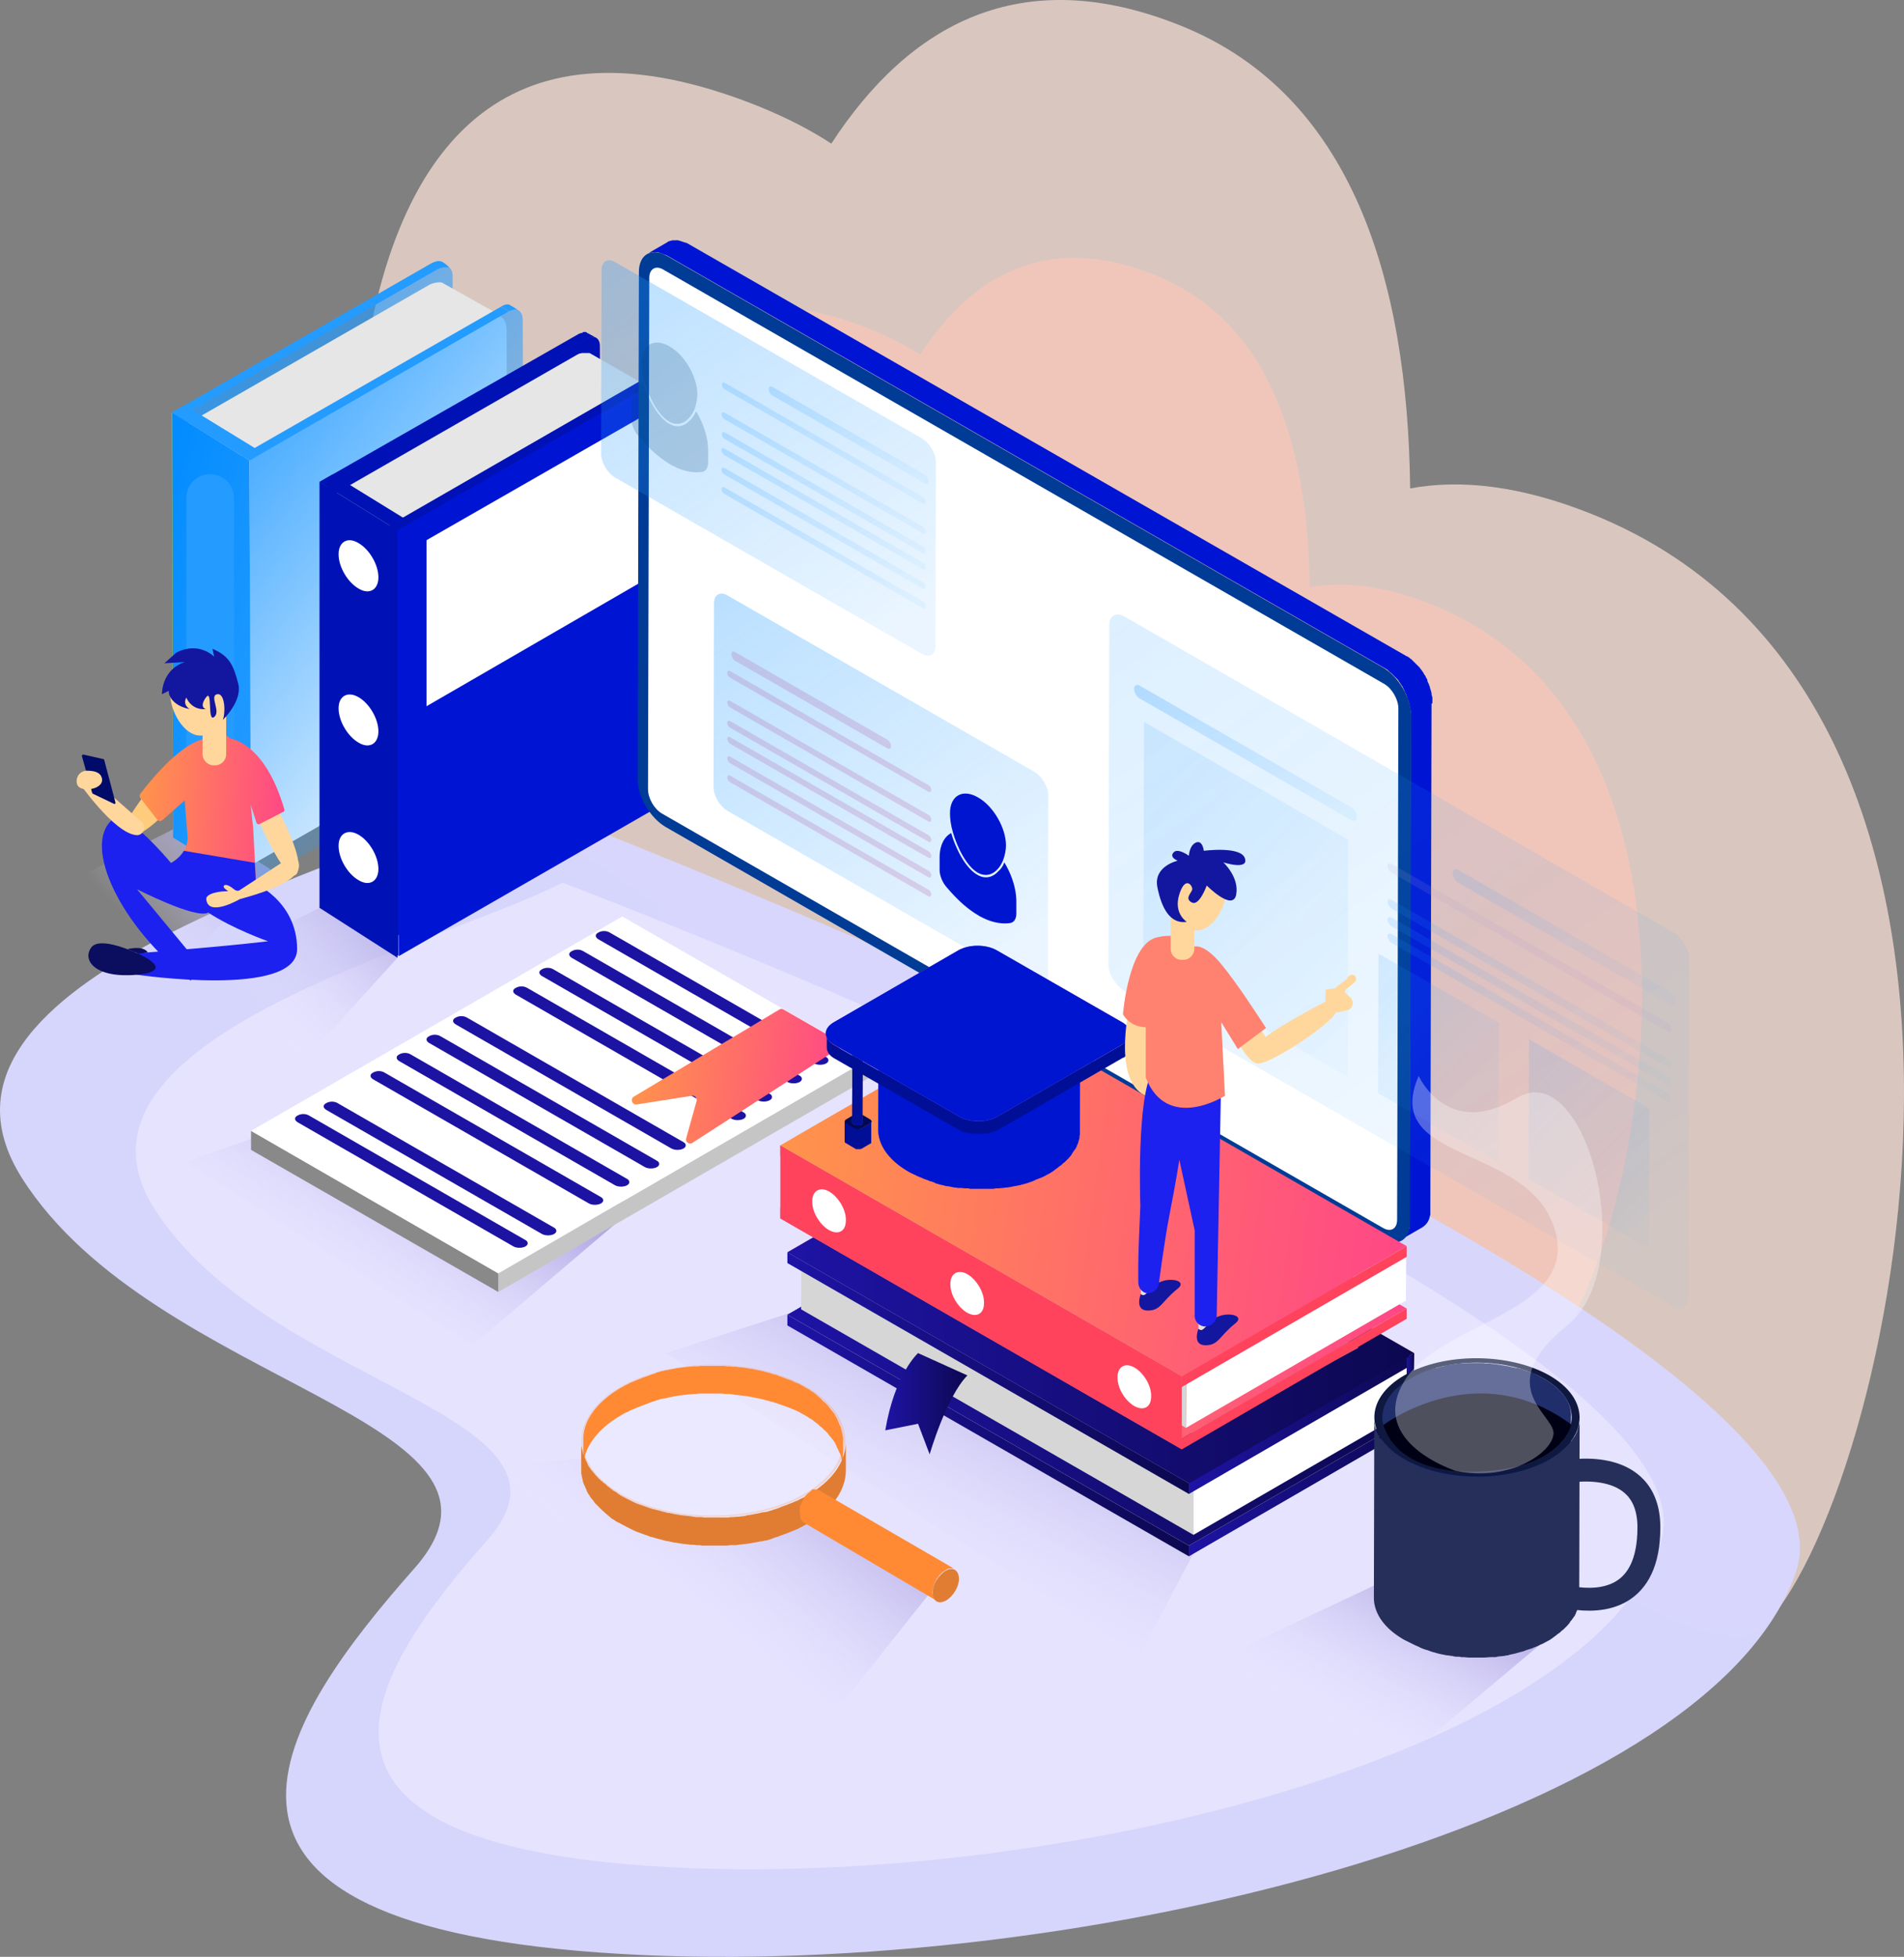 <svg width="545" height="560" fill="none" xmlns="http://www.w3.org/2000/svg"><rect width="100%" height="100%" fill="#808080" stroke="none"/><path opacity=".7" d="M455.823 147.187c-20.4-8.196-37.644-10.104-52.183-7.41-.676-59.836-16.793-112.713-65.482-132.359-46.096-18.636-78.104-.225-100.195 33.68-6.198-4.042-13.073-7.523-20.512-10.554C70.934-28.506 104.52 201.86 104.52 201.86l83.628 57.03c-.113 2.358-.113 3.593-.113 3.593 32.263 21.991 289.597 228.502 315.773 203.972 37.783-35.404 88.05-264.483-47.985-319.267z" fill="#FFE6DB"/><path opacity=".6" d="M410.005 173.079c-13.73-5.528-25.336-6.815-35.121-4.998-.456-40.36-11.303-76.025-44.073-89.276-31.026-12.57-52.569-.152-67.437 22.716-4.173-2.725-8.8-5.073-13.806-7.117-98.615-39.83-76.009 115.551-76.009 115.551l56.286 38.467c-.076 1.59-.076 2.423-.076 2.423 21.715 14.833 194.915 154.124 212.534 137.579 25.429-23.88 59.262-178.393-32.298-215.345z" fill="#FFC5B9"/><path opacity=".97" d="M6.319 337.19c38.033 59.9 149.977 68.979 112.324 111.602-37.653 42.623-77.714 100.505 52.739 109.963 130.454 9.458 317.313-35.759 342.65-108.78 25.336-73.022-370.16-222.873-370.16-222.873C103.015 248.253-30.383 279.389 6.319 337.19z" fill="#D8D7FE"/><path opacity=".97" d="M44.23 345.967c32.288 50.804 127.324 58.505 95.358 94.657-31.965 36.151-65.976 85.244 44.774 93.265 110.75 8.022 269.387-30.329 290.897-92.263 21.509-61.934-314.252-189.032-314.252-189.032-34.686 17.94-147.936 44.348-116.778 93.373z" fill="#E7E3FF"/><path d="M55.123 234.497l-34.075 17.258 30.394 25.77L77.444 248.8l-22.321-14.303z" fill="url(#paint0_linear)"/><path d="M91.454 259.793l-34.076 17.141 30.395 25.77 26.001-28.607-22.32-14.304z" fill="url(#paint1_linear)"/><path d="M125.652 76.867c-.417.203-2.367-1.418-2.257-1.484.109-.066 1.546-.785 2.372-.671.825.114.974.3 1.643.751.757.512 1.796 1.698 1.227 1.201-.57-.497-2.567 0-2.985.203z" fill="#249BFF"/><path d="M51.917 240.998l-2.375-1.3-.356-121.638 2.375 1.3.356 121.638z" fill="#D3CB00"/><path d="M51.56 119.359l-2.374-1.3 74.205-42.674 2.375 1.418-74.205 42.556z" fill="url(#paint2_linear)"/><path d="M125.766 76.804c2.137-1.182 3.8-.236 3.8 2.128l.356 112.891c0 2.482-1.662 5.437-3.799 6.619l-74.206 42.556-.356-121.638 74.205-42.556z" fill="url(#paint3_linear)"/><path d="M69.845 248.682l-16.503-9.457-.356-117.619 16.503 9.456.356 117.62z" fill="#DEDEDE"/><path d="M126.838 81.06c-.659-.656-3.116.014-3.799.354l-69.812 40.073 16.503 9.575 69.812-40.073.713-.354c.118 0 .118-.119.237-.119s.237-.118.356-.118.119 0 .238-.118h1.781c.118 0 .237 0 .356.118h.118c.119 0 .238.118.357.118l-16.86-9.456z" fill="#E6E6E6"/><path d="M139.301 90.99c3.087-1.774 5.581-.356 5.699 3.19l.357 104.735c0 3.546-2.494 7.92-5.581 9.693l-69.812 40.074-.356-117.62L139.3 90.989z" fill="#fff"/><path d="M145.712 89.097l-2.384-1.304c.238-.118 1.57-1.023 2.484-.582.915.441 3.628 2.309 2.646 1.654-.981-.654-2.508.114-2.746.232z" fill="#249BFF"/><path d="M71.507 131.771l-2.374-1.419 74.205-42.555 2.374 1.3-74.205 42.674z" fill="url(#paint4_linear)"/><path d="M145.713 89.098c2.137-1.182 3.799-.237 3.918 2.246l.356 112.89c0 2.483-1.662 5.438-3.799 6.62l-74.497 42.552-.304-121.645 74.326-42.663z" fill="url(#paint5_linear)"/><path d="M49.305 118.06l22.083 13.712.475 121.638-22.32-13.712-.238-121.638z" fill="url(#paint6_linear)"/><path d="M52.867 115.932l22.202 13.594-3.68 2.246-22.203-13.713 3.68-2.127z" fill="url(#paint7_linear)"/><path d="M53.342 142.529v88.658c0 2.246 1.187 4.492 3.087 5.674 4.512 2.955 10.567-.237 10.567-5.674v-88.658c0-2.483-1.306-4.729-3.443-5.911-4.63-2.6-10.211.591-10.211 5.911z" fill="url(#paint8_linear)"/><path d="M168.337 95.399c-.119 0-.119-.118-.238-.118s-.183-.154-.302-.273h-.593-.238c-.118 0-.173.154-.292.273h-.356c-.118.118-.356.118-.593.236l-74.272 42.397 2.377 1.541 74.269-42.52.713-.354h.118c.238-.118.475-.118.594-.118h.594c.237 0 .356.118.593.236l-2.374-1.3z" fill="#0012B6"/><path d="M167.915 96.9c2.137-1.183 3.799-.237 3.799 2.127l.357 112.891c0 2.483-1.663 5.438-3.8 6.62l-74.205 42.674-.316-121.92L167.915 96.9z" fill="#0012B6"/><path d="M111.875 268.777l-16.384-9.456-.356-117.62 16.503 9.457.237 117.619z" fill="#DEDEDE"/><path d="M168.985 101.155s-.119 0 0 0c-.119-.118-.237-.118-.356-.118h-.831H166.492c-.119 0-.238.118-.356.118h-.119-.119l-.712.355-69.813 40.073 16.504 9.575 69.456-40.073.712-.355c.119 0 .119-.118.238-.118s.237-.118.356-.118.119 0 .237-.118H184.657c.119 0 .238 0 .357.118h.118c.119 0 .238.118.356.118l-16.503-9.457z" fill="#E6E6E6"/><path d="M181.331 111.085c3.087-1.773 5.58-.355 5.699 3.192l.356 104.734c0 3.546-2.493 7.92-5.58 9.693l-69.812 40.073-.357-117.619 69.694-40.073z" fill="#0015D4"/><path d="M114.012 273.506l-2.375-1.418-.356-121.639 2.375 1.419.356 121.638z" fill="#0012B6"/><path d="M188.217 107.539c-.118 0-.118-.118-.237-.118s-.119 0-.238-.119h-.593-.238c-.118 0-.237 0-.356.119h-.356c-.119.118-.356.118-.594.236l-74.324 42.792 2.375 1.419 74.205-42.674.712-.355h.119c.238-.118.475-.118.594-.118h.593c.238 0 .357.118.594.236l-2.256-1.418z" fill="#0012B6"/><path d="M187.861 109.194c2.137-1.182 3.8-.237 3.918 2.246l.357 112.89c0 2.483-1.663 5.438-3.8 6.62l-74.205 42.674-.475-121.756 74.205-42.674z" fill="#0015D4"/><path d="M91.454 137.919l22.321 13.83v122.348l-22.321-14.303V137.919z" fill="#0012B6"/><path d="M95.234 135.746l22.34 13.758-3.799 2.246-22.321-13.831 3.78-2.173z" fill="#0012B6"/><path d="M102.615 155.414c3.087 1.773 5.699 6.147 5.699 9.811 0 3.546-2.612 5.083-5.699 3.192-3.087-1.773-5.7-6.147-5.7-9.812 0-3.546 2.613-5.083 5.7-3.191zM102.615 199.506c3.087 1.773 5.699 6.147 5.699 9.812 0 3.546-2.612 5.083-5.699 3.191-3.087-1.773-5.7-6.147-5.7-9.811 0-3.546 2.613-4.965 5.7-3.192zM102.615 238.87c3.087 1.773 5.699 6.147 5.699 9.812 0 3.546-2.612 5.083-5.699 3.191-3.087-1.773-5.7-6.147-5.7-9.811 0-3.546 2.613-4.965 5.7-3.192zM122.086 154.586v47.521l66.606-38.537v-47.166l-66.606 38.182z" fill="#fff"/><path d="M410.003 201.043v-.473-.236-.355-.355c0-.118 0-.236-.119-.354 0-.118 0-.237-.119-.473v-.118-.118-.237c0-.118-.119-.236-.119-.473 0-.118-.118-.236-.118-.354 0-.119-.119-.237-.119-.355s-.119-.236-.119-.355v-.118-.118c0-.118-.118-.118-.118-.236 0-.119-.119-.237-.119-.355s-.119-.236-.119-.236c0-.119-.119-.237-.119-.355-.118-.118-.118-.236-.237-.473v-.118-.118c0-.119-.119-.237-.119-.355-.119-.118-.119-.236-.237-.355 0-.118-.119-.118-.119-.236v-.118c-.119-.118-.119-.237-.237-.355-.119-.118-.238-.354-.357-.473v-.118c-.118-.236-.356-.473-.475-.709-.118-.118-.237-.355-.356-.473s-.237-.236-.237-.355l-.356-.354-.357-.355-.237-.236-.356-.355-.119-.118-.119-.118-.118-.119-.357-.354-.118-.118-.119-.119-.119-.118c-.119-.118-.237-.236-.356-.236l-.237-.237c-.119-.118-.238-.118-.357-.236-.118-.118-.237-.118-.356-.237h-.119L196.885 69.711c-.119 0-.119-.118-.237-.118-.119-.118-.238-.118-.357-.118-.118 0-.237-.118-.356-.118s-.237-.118-.356-.118-.237-.119-.356-.119-.238-.118-.356-.118c-.119 0-.238-.118-.357-.118-.118 0-.237 0-.356-.118H192.611c-.119 0-.356 0-.475.118-.238 0-.356.118-.594.118-.237.118-.475.237-.593.355l-5.937 3.428c.238-.118.475-.236.594-.355.237-.118.356-.118.593-.118.119 0 .357 0 .475-.118h1.544c.119 0 .237 0 .356.118.119 0 .238 0 .356.118.119 0 .238.118.356.118.119 0 .238.119.357.119.118 0 .237.118.356.118s.237.118.356.118.237.118.356.118.119.118.238.118l205.044 117.856c.237.118.593.355.831.473.237.118.475.355.712.591l.119.118c.237.237.475.355.712.591l.119.118.712.71.713.709c.237.236.475.591.593.827.238.237.357.473.475.71.119.118.238.354.356.473.119.118.119.236.238.472 0 .119.119.119.119.237l.356.709v.118c.119.355.356.591.475.946.118.355.237.591.356.946v.118c.119.355.237.591.356.946.119.354.119.591.238.945v.118c.118.355.118.592.237.946 0 .355.119.591.119.946v1.064l-.356 144.926v1.418c0 .118 0 .236-.119.355 0 .118-.119.236-.119.354s-.119.237-.119.473c0 .118-.118.355-.237.473-.119.236-.238.355-.356.591-.356.591-.831 1.064-1.425 1.3l5.936-3.428a5.034 5.034 0 001.425-1.3c.119-.118.238-.355.356-.591.119-.118.119-.355.238-.473 0-.118.119-.236.119-.473 0-.118.118-.236.118-.354 0-.119 0-.237.119-.355v-.355-.354-.355-.355l.356-144.925c.238-.119.238-.237.238-.355z" fill="#0015D4"/><path d="M395.992 191.113c4.393 2.601 7.955 8.748 7.955 13.831l-.356 144.925c0 5.083-3.562 7.093-8.074 4.611L190.473 236.624c-4.393-2.601-8.073-8.748-7.955-13.831l.357-144.925c0-5.084 3.561-7.093 8.073-4.61l205.044 117.855z" fill="#003B95"/><path d="M396.23 195.723c2.256 1.301 4.037 4.492 4.037 6.975l-.356 146.344c0 2.601-1.781 3.665-4.037 2.364l-206.35-118.564c-2.256-1.301-4.037-4.374-4.037-6.975l.356-146.344c0-2.6 1.9-3.665 4.037-2.364l206.35 118.564z" fill="#fff"/><g opacity=".26"><path opacity=".6" d="M479.102 266.886c2.375 1.418 4.393 4.728 4.393 7.447l-.237 96.933c0 2.718-2.019 3.901-4.393 2.482l-157.197-90.313c-2.374-1.418-4.393-4.728-4.393-7.565l.238-96.932c0-2.719 2.018-3.901 4.393-2.483l157.196 90.431z" fill="url(#paint9_linear)"/></g><g opacity=".51"><g opacity=".51"><path opacity=".51" d="M385.9 240.289l-.118 67.852-58.533-33.571.237-67.971 58.414 33.69z" fill="url(#paint10_linear)"/><path opacity=".51" d="M428.999 292.656l-.119 39.955-34.431-19.741.119-39.955 34.431 19.741z" fill="url(#paint11_linear)"/><path opacity=".51" d="M472.097 317.243l-.119 39.955-34.431-19.859.119-39.955 34.431 19.859z" fill="url(#paint12_linear)"/></g><path opacity=".51" d="M386.851 231.068c.831.473 1.544 1.655 1.544 2.719 0 .946-.713 1.419-1.544.946l-60.67-34.872c-.831-.473-1.544-1.655-1.544-2.719 0-.946.713-1.419 1.544-.946l60.67 34.872z" fill="url(#paint13_linear)"/><g opacity=".51"><path opacity=".51" d="M477.321 302.94c.594.355 1.069 1.182 1.069 1.891 0 .71-.475 1.064-1.069.591l-78.954-45.392c-.594-.355-1.187-1.182-1.187-1.892 0-.709.474-1.064 1.187-.591l78.954 45.393z" fill="url(#paint14_linear)"/><path opacity=".51" d="M477.321 307.905c.594.355 1.069 1.182 1.069 1.891 0 .71-.475 1.064-1.069.591l-78.954-45.274c-.594-.355-1.187-1.182-1.187-1.891 0-.71.474-.946 1.187-.592l78.954 45.275z" fill="url(#paint15_linear)"/><path opacity=".51" d="M477.321 312.751c.594.355 1.069 1.182 1.069 1.892 0 .709-.475 1.064-1.069.591l-78.954-45.393c-.594-.355-1.187-1.182-1.187-1.891 0-.71.474-1.064 1.187-.591l78.954 45.392z" fill="url(#paint16_linear)"/><path opacity=".51" d="M477.321 292.656c.594.354 1.069 1.182 1.069 1.891 0 .709-.475 1.064-1.069.591l-78.954-45.393c-.594-.354-1.188-1.182-1.188-1.891 0-.709.475-.946 1.188-.591l78.954 45.393z" fill="#AD9DCF"/><path opacity=".51" d="M478.034 283.79c.831.473 1.543 1.655 1.543 2.719 0 .945-.712 1.418-1.543.945l-60.671-34.872c-.831-.472-1.543-1.655-1.543-2.718 0-.946.712-1.419 1.543-.946l60.671 34.872z" fill="url(#paint17_linear)"/></g></g><path opacity=".32" d="M263.966 125.507c2.137 1.3 3.918 4.255 3.918 6.738l-.118 52.603c0 2.483-1.781 3.546-3.918 2.246l-87.859-50.476c-2.138-1.3-3.918-4.255-3.918-6.738l.118-52.603c0-2.483 1.781-3.546 3.918-2.246l87.859 50.476z" fill="url(#paint18_linear)"/><g opacity=".45"><path opacity=".45" d="M191.661 99.146c4.393 2.482 7.955 8.747 7.955 13.712 0 1.419-.356 2.955-.831 4.256-1.306 3.191-4.037 5.319-7.243 3.546-3.087-1.773-5.817-6.974-7.123-11.585-.594-2.009-.832-3.901-.832-5.437.119-4.965 3.681-7.093 8.074-4.492z" fill="url(#paint19_linear)"/><path opacity=".45" d="M199.259 117.705c2.137 3.546 3.443 7.565 3.443 11.23v3.428c0 1.537-.712 2.601-1.899 2.719-1.781.236-4.631.118-8.193-1.773-.356-.119-.593-.355-.831-.473-4.036-2.364-7.123-5.793-9.142-8.157-1.187-1.418-1.899-3.31-1.899-4.846v-3.428c0-3.547 1.306-6.029 3.324-7.093.356 1.3.831 2.601 1.425 3.901 1.662 3.901 3.918 6.856 6.055 8.038 2.137 1.3 4.393.828 6.055-1.064.712-.709 1.187-1.536 1.662-2.482z" fill="url(#paint20_linear)"/></g><g opacity=".45"><path opacity=".45" d="M264.085 150.686c.475.236.831.827.831 1.418 0 .473-.356.709-.831.473l-56.752-32.626c-.475-.237-.832-.946-.832-1.419 0-.472.357-.709.832-.472l56.752 32.626z" fill="url(#paint21_linear)"/><path opacity=".45" d="M264.085 156.36c.475.236.831.827.831 1.418 0 .473-.356.71-.831.473l-56.634-32.626c-.474-.236-.831-.827-.831-1.418 0-.473.357-.71.831-.473l56.634 32.626z" fill="url(#paint22_linear)"/><path opacity=".45" d="M264.085 160.97c.475.236.831.827.831 1.419 0 .472-.356.709-.831.472l-56.752-32.626c-.475-.236-.832-.945-.832-1.418s.357-.709.832-.473l56.752 32.626z" fill="url(#paint23_linear)"/><path opacity=".45" d="M264.085 166.526c.475.236.831.827.831 1.418 0 .473-.356.71-.831.473l-56.752-32.626c-.475-.236-.832-.946-.832-1.418 0-.473.357-.71.832-.473l56.752 32.626z" fill="url(#paint24_linear)"/><path opacity=".45" d="M264.085 172.081c.475.237.831.828.831 1.419 0 .473-.356.709-.831.473l-56.752-32.626c-.475-.237-.832-.946-.832-1.419 0-.473.357-.709.832-.473l56.752 32.626z" fill="url(#paint25_linear)"/><path opacity=".45" d="M264.086 142.175c.475.236.831.827.831 1.418 0 .473-.356.709-.831.473l-56.633-32.626c-.475-.236-.831-.828-.831-1.419 0-.472.356-.709.831-.472l56.633 32.626z" fill="url(#paint26_linear)"/><path opacity=".45" d="M264.679 135.791c.593.355 1.068 1.182 1.068 1.892 0 .709-.475.945-1.068.591l-43.574-25.061c-.593-.355-1.068-1.182-1.068-1.891 0-.71.475-.946 1.068-.591l43.574 25.06z" fill="url(#paint27_linear)"/></g><path opacity=".32" d="M296.142 220.902c2.137 1.3 3.918 4.255 3.918 6.738l-.119 52.603c0 2.483-1.781 3.547-3.918 2.246l-87.859-50.475c-2.137-1.301-3.918-4.256-3.918-6.738l.118-52.604c0-2.482 1.781-3.546 3.918-2.246l87.86 50.476z" fill="url(#paint28_linear)"/><path d="M279.995 228.231c4.393 2.483 7.955 8.748 7.955 13.713 0 1.418-.356 2.955-.831 4.255-1.306 3.192-4.037 5.32-7.243 3.547-3.087-1.774-5.817-6.975-7.123-11.585-.594-2.01-.831-3.901-.831-5.438 0-5.083 3.68-7.092 8.073-4.492z" fill="#0015D0"/><path d="M287.474 246.79c2.137 3.547 3.444 7.566 3.444 11.23v3.428c0 1.537-.713 2.601-1.9 2.719-1.781.237-4.631.119-8.192-1.773-.357-.118-.594-.354-.831-.473-4.037-2.364-7.124-5.792-9.143-8.156-1.187-1.419-1.899-3.31-1.899-4.847v-3.428c0-3.546 1.306-6.029 3.324-7.093a25.716 25.716 0 001.425 3.901c1.662 3.901 3.918 6.857 6.055 8.039 2.137 1.3 4.393.827 6.055-1.064.831-.709 1.306-1.537 1.662-2.483z" fill="#0015D0"/><g opacity=".45"><path opacity=".45" d="M265.747 233.196c.475.236.832.828.832 1.419 0 .472-.357.709-.832.472l-56.752-32.626c-.475-.236-.831-.945-.831-1.418s.356-.709.831-.473l56.752 32.626zM265.747 238.988c.475.237.832.828.832 1.419 0 .473-.357.709-.832.473l-56.752-32.626c-.475-.237-.831-.828-.831-1.419 0-.473.356-.709.831-.473l56.752 32.626zM265.747 243.599c.475.236.832.827.832 1.418 0 .473-.357.709-.832.473l-56.752-32.626c-.475-.237-.831-.946-.831-1.419 0-.472.356-.709.831-.472l56.752 32.626zM265.747 249.154c.475.237.832.828.832 1.419 0 .473-.357.709-.832.473l-56.752-32.626c-.475-.237-.831-.946-.831-1.419 0-.473.356-.709.831-.473l56.752 32.626zM265.747 254.592c.475.237.832.828.832 1.419 0 .473-.357.709-.832.473l-56.752-32.626c-.475-.237-.831-.946-.831-1.419 0-.473.356-.709.831-.473l56.752 32.626zM265.747 224.685c.475.236.832.827.832 1.418 0 .473-.357.71-.832.473l-56.752-32.626c-.475-.236-.831-.827-.831-1.418 0-.473.356-.71.831-.473l56.752 32.626zM253.994 211.681c.594.355 1.069 1.183 1.069 1.892 0 .709-.475.946-1.069.591l-43.573-25.061c-.594-.354-1.069-1.182-1.069-1.891 0-.709.475-.946 1.069-.591l43.573 25.06z" fill="#AD4598"/></g><path d="M343.87 440.301l-17.809 33.69-135.469-86.767 38.705-12.53 114.573 65.607z" fill="url(#paint29_linear)"/><path d="M225.38 358.381l64.35-37.237 115.048 66.08-64.469 37.236-114.929-66.079z" fill="#FF7995"/><path d="M404.778 405.074l-.119 3.073-64.35 37.236v-3.073l64.469-37.236z" fill="url(#paint30_linear)"/><path d="M340.309 442.31v3.074l-114.929-66.08v-3.073l114.929 66.079z" fill="url(#paint31_linear)"/><path d="M225.38 376.231l64.35-37.237 115.048 66.08-64.469 37.236-114.929-66.079z" fill="#AEAEAE"/><path d="M340.309 442.31L225.38 376.231l64.35-37.237 115.048 66.08-64.469 37.236z" fill="url(#paint32_linear)"/><path d="M404.541 388.643v14.185l-62.926 36.409v-14.185l62.926-36.409z" fill="#fff"/><path d="M341.615 425.051v14.186l-112.317-64.543.119-14.185 112.198 64.542z" fill="#D6D6D6"/><path d="M341.616 425.051l-112.198-64.542 62.807-36.291 112.317 64.425-62.926 36.408z" fill="url(#paint33_linear)"/><path d="M404.778 387.224l-.118 3.074-64.351 37.236v-3.074l64.469-37.236z" fill="url(#paint34_linear)"/><path d="M340.309 424.46v3.074l-114.929-66.08v-3.073l114.929 66.079z" fill="url(#paint35_linear)"/><path d="M340.309 424.46L225.38 358.381l64.35-37.237 115.048 66.08-64.469 37.236z" fill="url(#paint36_linear)"/><path d="M404.778 387.224l-.118 20.923-2.019 1.182v-20.686l2.137-1.419z" fill="url(#paint37_linear)"/><path d="M262.779 387.224s-6.649 5.911-9.38 22.105l9.38-1.891 3.324 8.748s4.75-16.432 10.805-22.578l-14.129-6.384z" fill="url(#paint38_linear)"/><path d="M388.869 385.687l-46.423 25.061-35.856-20.096 44.76-26.597 37.519 21.632z" fill="#CC6178"/><path d="M402.641 374.458v2.955l-64.351 37.354v-3.073l64.351-37.236z" fill="#FF435C"/><path d="M338.29 411.694v3.073l-114.929-66.079v-3.074l114.929 66.08z" fill="#B076A4"/><path d="M223.361 345.614l64.351-37.236 114.929 66.08-64.351 37.236-114.929-66.08z" fill="url(#paint39_linear)"/><path d="M402.522 358.026l-.118 14.185-62.926 36.409.118-14.185 62.926-36.409z" fill="#fff"/><path d="M339.597 394.435l-.119 14.185-112.198-64.542v-14.186l112.317 64.543z" fill="#D6D6D6"/><path d="M402.641 356.608v3.074l-64.351 37.236v-3.074l64.351-37.236z" fill="#FF435C"/><path d="M338.29 393.844v3.073l-114.929-66.079v-3.074l114.929 66.08z" fill="#B076A4"/><path d="M338.29 393.844v20.923l-114.929-66.079v-20.924l114.929 66.08z" fill="#FF435C"/><path d="M324.755 391.362c2.612 1.536 4.868 5.201 4.749 8.274 0 3.074-2.137 4.256-4.868 2.719-2.612-1.537-4.868-5.201-4.749-8.275 0-2.955 2.137-4.255 4.868-2.718zM276.908 364.646c2.612 1.537 4.867 5.201 4.749 8.275 0 3.073-2.137 4.255-4.868 2.719-2.612-1.537-4.868-5.202-4.749-8.275 0-2.955 2.255-4.256 4.868-2.719zM237.371 341.004c2.612 1.537 4.868 5.201 4.749 8.275 0 3.073-2.137 4.255-4.868 2.718-2.612-1.536-4.868-5.201-4.749-8.274 0-2.956 2.256-4.256 4.868-2.719z" fill="#fff"/><path d="M223.361 327.764l64.351-37.236 114.929 66.08-64.351 37.236-114.929-66.08z" fill="url(#paint40_linear)"/><path d="M166.609 417.368l-27.545 2.6 100.681 69.153 29.208-36.763c-3.918.827-18.403-17.377-35.381-18.204-18.522-.828-40.249 15.012-56.04-1.419-3.8-4.019-7.599-8.984-10.923-15.367z" fill="url(#paint41_linear)"/><path d="M166.609 415.949v1.773c0 .709.118 1.418.237 2.128v-1.774c-.119-.709-.237-1.418-.237-2.127z" fill="#684661"/><path d="M166.846 418.077v1.773c.119.71.357 1.419.594 2.128v-1.773c-.237-.709-.475-1.419-.594-2.128z" fill="#6B4864"/><path d="M167.44 420.205v1.773c.238.709.594 1.418.951 2.128v-1.774c-.357-.709-.594-1.418-.951-2.127z" fill="#6F4A67"/><path d="M168.508 422.214v1.774c.476.709.951 1.536 1.545 2.245v-1.773c-.594-.709-1.188-1.418-1.545-2.246z" fill="#724D6A"/><path d="M169.933 424.46v1.773c.713.828 1.425 1.655 2.375 2.483v-1.773c-.831-.71-1.662-1.537-2.375-2.483z" fill="#764F6D"/><path d="M172.308 426.943v1.773c1.307 1.182 2.969 2.364 4.75 3.546v-1.773c-1.781-1.064-3.443-2.246-4.75-3.546z" fill="#795171"/><path d="M177.057 430.489v1.773c.118.119.356.237.475.237 2.493 1.418 5.224 2.6 8.192 3.546v-1.773c-2.968-.946-5.699-2.128-8.192-3.546-.119 0-.357-.119-.475-.237z" fill="#7D5474"/><path d="M185.724 434.39v1.773c2.256.709 4.631 1.3 7.124 1.773v-1.773a62.793 62.793 0 01-7.124-1.773z" fill="#795171"/><path d="M192.847 436.163v1.773c1.544.237 3.206.473 4.75.709v-1.773c-1.544-.236-3.206-.472-4.75-.709z" fill="#764F6D"/><path d="M197.597 436.754v1.773c1.424.119 2.731.237 4.156.237v-1.773c-1.307 0-2.732-.119-4.156-.237z" fill="#724D6A"/><path d="M201.752 437.109v1.773h3.8v-1.773h-3.8z" fill="#6F4A67"/><path d="M205.67 437.109v1.773c1.188 0 2.494-.119 3.681-.237v-1.773c-1.306.118-2.493.237-3.681.237z" fill="#6B4864"/><path d="M209.351 436.873v1.773c1.187-.118 2.493-.237 3.681-.355v-1.773a366.86 366.86 0 00-3.681.355z" fill="#684661"/><path d="M213.031 436.518v1.773c1.306-.118 2.494-.355 3.681-.591v-1.773c-1.187.118-2.493.355-3.681.591z" fill="#64435D"/><path d="M216.712 435.808v1.773c1.306-.236 2.612-.591 3.918-.945v-1.773c-1.306.354-2.612.709-3.918.945z" fill="#61415A"/><path d="M220.63 434.863v1.773c1.544-.473 3.087-.946 4.512-1.537v-1.773c-1.425.591-2.968 1.064-4.512 1.537z" fill="#5D3F57"/><path d="M225.142 433.326v1.773c1.9-.709 3.68-1.655 5.461-2.6 7.362-4.256 11.042-9.812 11.042-15.368v-1.773c0 5.556-3.68 11.112-11.042 15.367-1.662 1.064-3.561 1.892-5.461 2.601z" fill="#5A3C54"/><path d="M204.189 437.112c20.721-.059 37.491-9.791 37.457-21.738-.034-11.948-16.859-21.586-37.58-21.527-20.721.058-37.49 9.79-37.456 21.738.034 11.947 16.859 21.585 37.579 21.527z" fill="#fff" opacity=".22"/><path d="M177.888 397.035c.475-.236.831-.473 1.306-.709.119-.118.356-.118.475-.236.356-.119.594-.355.95-.473.237-.118.356-.118.593-.237.238-.118.594-.236.832-.354.237-.119.356-.119.593-.237.238-.118.356-.118.594-.236.119 0 .119 0 .237-.118.594-.237 1.306-.473 2.019-.71.118 0 .237-.118.237-.118.594-.236 1.187-.354 1.781-.591.119 0 .238-.118.238-.118.118 0 .237-.118.356-.118l1.068-.355c.238 0 .475-.118.713-.118.356-.118.831-.237 1.187-.237.119 0 .356-.118.475-.118h.119c.356-.118.712-.118 1.187-.236.237 0 .475-.118.594-.118.474-.119.949-.119 1.424-.237h.356c.594-.118 1.188-.118 1.781-.236h.119c.594 0 1.069-.118 1.662-.118h.594c.356 0 .831 0 1.187-.119H206.739c.475 0 .831 0 1.306.119h.712c.357 0 .832.118 1.188.118h.712c.594.118 1.306.118 1.9.236h.237l2.137.355h.238c.237 0 .356.118.593.118.357.118.594.118.95.236.238 0 .475.119.831.119.357.118.594.118.95.236.238.118.475.118.831.236.356.119.594.119.95.237.238.118.475.118.712.236.357.119.594.237.95.237.119 0 .238.118.357.118.118 0 .237.118.237.118.594.237 1.069.355 1.662.591.119 0 .238.118.356.118.594.237 1.188.473 1.9.71.119.118.356.118.475.236.475.237.95.473 1.425.591.118.118.356.118.475.237.593.354 1.187.591 1.662.945.119.118.356.118.475.237.118.118.237.118.356.236.237.118.475.236.712.473.238.118.356.236.594.355.237.118.475.236.594.472.237.119.356.237.593.473.238.118.356.355.594.473.119.118.356.236.475.473.237.118.356.355.475.473l.237.236c.119.118.238.237.475.355l.119.118c.237.236.475.591.831.827.119.119.119.119.119.237.237.236.356.473.593.709l.119.118v.119l.237.236c.238.236.357.473.594.709.119.118.119.237.237.355l.357.709.118.118c0 .119.119.237.119.237.119.236.238.354.238.591.118.118.118.354.237.473.119.236.119.354.238.591 0 .118.118.118.118.236s0 .118.119.237c.119.236.119.354.237.591 0 .118.119.354.119.472 0 .237.119.355.119.592 0 .118 0 .236.119.236v.236c0 .237.118.355.118.591 0 .119 0 .355.119.473V419.259c0-.118 0-.355-.119-.473 0-.236 0-.355-.118-.591 0-.118-.119-.355-.119-.473 0-.236-.119-.355-.119-.591 0-.118-.119-.355-.119-.473 0-.236-.118-.354-.237-.591 0-.118-.119-.355-.237-.473-.119-.236-.119-.354-.238-.591-.119-.118-.119-.354-.237-.473-.119-.236-.238-.354-.238-.591-.119-.118-.119-.354-.237-.473l-.357-.709c-.118-.118-.118-.236-.237-.354-.119-.237-.356-.473-.594-.71-.118-.118-.118-.236-.237-.354l-.119-.119c-.237-.236-.356-.472-.593-.709 0-.118-.119-.118-.119-.236-.238-.237-.475-.591-.831-.828l-.119-.118c-.237-.236-.475-.355-.594-.591-.118-.118-.356-.355-.593-.473-.119-.118-.356-.236-.475-.473-.238-.118-.356-.354-.594-.472-.237-.119-.356-.237-.593-.473-.238-.119-.357-.237-.594-.473-.238-.118-.356-.237-.594-.355-.237-.118-.475-.236-.712-.473-.238-.118-.594-.354-.831-.472-.594-.355-1.069-.592-1.662-.946-.119-.118-.357-.118-.475-.237-.475-.236-.95-.472-1.425-.591-.119-.118-.356-.118-.475-.236-.594-.236-1.187-.473-1.9-.709-.118 0-.237-.119-.356-.119-.593-.236-1.068-.354-1.662-.591-.237-.118-.475-.118-.712-.236-.357-.118-.594-.236-.95-.236-.238-.119-.475-.119-.713-.237-.356-.118-.593-.118-.949-.236-.238-.118-.475-.118-.832-.237-.356-.118-.593-.118-.949-.236-.238 0-.475-.118-.831-.118-.357-.118-.594-.118-.95-.237-.238 0-.475-.118-.713-.118l-2.137-.355h-.237c-.594-.118-1.306-.118-1.9-.236-.237 0-.475 0-.712-.118-.356 0-.831-.118-1.188-.118h-.712c-.475 0-.831 0-1.306-.119h-6.174c-.356 0-.831 0-1.187.119h-.594c-.593 0-1.068.118-1.662.118h-.119c-.593.118-1.187.118-1.781.236h-.356c-.475.118-.95.118-1.424.237-.238 0-.475.118-.594.118-.356.118-.713.118-1.187.236-.238 0-.357.119-.594.119-.356.118-.831.236-1.187.236-.238 0-.475.118-.713.118l-1.068.355a.91.91 0 00-.594.236c-.594.118-1.187.355-1.781.591-.119 0-.237.118-.237.118-.713.237-1.306.473-2.019.71a5.792 5.792 0 01-.831.354c-.237.119-.356.119-.593.237-.238.118-.594.236-.832.354-.237.119-.356.119-.593.237-.356.118-.594.354-.95.473-.119.118-.356.118-.475.236-.475.237-.95.473-1.306.709-7.361 4.256-11.042 9.812-10.923 15.249v-8.156c-.119-5.201 3.562-10.757 10.923-15.013z" fill="#FF8A33"/><path d="M166.371 412.994v.591c0 .118 0 .354.119.473 0 .236 0 .354.119.591 0 .118.118.354.118.473 0 .236.119.354.119.591 0 .118.119.354.119.472 0 .237.118.355.237.592 0 .118.119.354.238.472.118.237.118.355.237.591.119.119.119.355.238.473.118.237.237.355.237.591.119.119.119.355.237.473.119.237.238.473.475.709.119.119.119.237.238.355.119.236.356.473.593.709.119.119.119.237.238.355l.119.118c.237.237.356.473.593.709l.238.237c.237.236.475.591.831.827l.119.119c.237.236.475.354.712.591.119.118.356.354.594.472.118.119.356.237.475.473.237.118.356.355.593.473.238.118.356.237.594.473.237.118.475.355.593.473.238.118.357.236.594.354.238.119.475.237.712.473.238.237.594.355.832.591.593.355 1.187.591 1.78.946.119.118.357.118.475.236l1.425.71c.119.118.356.118.475.236a32.18 32.18 0 001.9.709c.118 0 .237.119.356.119.594.236 1.068.354 1.662.591.238.118.475.118.712.236.357.118.594.236.95.236.238.119.475.119.831.237.357.118.594.118.95.236.238.118.475.119.831.237.357.118.594.118.95.236.238.118.475.118.831.118.356.119.713.119.95.237.238 0 .475.118.712.118l2.138.355h.237c.594.118 1.306.118 1.9.236.237 0 .475 0 .712.118.356 0 .831.118 1.187.118h.713c.475 0 .831 0 1.306.119h6.292c.357 0 .831 0 1.188-.119h.593c.594 0 1.069-.118 1.662-.118h.238c.594-.118 1.187-.118 1.781-.236.119 0 .237 0 .356-.118.475-.119.95-.119 1.425-.237.237 0 .475-.118.712-.118.356-.118.712-.118 1.187-.236.238 0 .475-.119.594-.119.475-.118.831-.236 1.306-.236.238 0 .475-.118.712-.118.357-.118.713-.237 1.188-.355.237-.118.475-.118.593-.236.594-.119 1.188-.355 1.781-.591.119 0 .238-.119.238-.119.712-.236 1.306-.472 2.018-.709.238-.118.475-.236.831-.354.238-.119.475-.119.594-.237.237-.118.594-.236.831-.355.237-.118.356-.118.594-.236.356-.118.593-.355.949-.473.119-.118.357-.118.475-.236.475-.237.95-.473 1.306-.71 7.48-4.255 11.161-9.929 11.161-15.485v8.156c0 5.675-3.681 11.23-11.161 15.486-.475.236-.949.473-1.306.709-.118.118-.356.118-.475.237-.356.118-.593.354-.949.473-.238.118-.357.118-.594.236s-.594.236-.831.355c-.238.118-.356.118-.594.236-.237.118-.356.118-.593.236-.119 0-.119 0-.238.119-.712.236-1.306.472-2.018.709-.119 0-.238.118-.238.118-.593.237-1.187.355-1.781.591-.118 0-.237.118-.237.118-.119 0-.238.119-.356.119-.356.118-.713.236-1.188.354-.237.118-.474.118-.712.118-.475.119-.831.237-1.306.237-.119 0-.356.118-.475.118h-.119c-.356.118-.712.118-1.187.236-.237 0-.475.119-.712.119-.475.118-.95.118-1.425.236h-.356c-.594.118-1.187.118-1.781.237h-.119c-.593.118-1.068.118-1.662.118h-.594c-.356 0-.831.118-1.187.118h-1.781-4.512c-.474 0-.831 0-1.306-.118h-.712c-.356 0-.831-.118-1.187-.118h-.713c-.593-.119-1.306-.119-1.899-.237h-.238l-2.137-.355h-.237c-.238 0-.356-.118-.594-.118-.356-.118-.712-.118-.95-.236-.237 0-.475-.118-.831-.118-.356-.119-.593-.119-.95-.237-.237-.118-.475-.118-.831-.236s-.593-.118-.95-.237c-.237-.118-.475-.118-.831-.236s-.593-.236-.95-.236c-.118 0-.237-.119-.356-.119-.118 0-.237-.118-.237-.118-.594-.236-1.069-.355-1.662-.591-.119 0-.238-.118-.357-.118-.593-.237-1.306-.473-1.899-.709-.119-.119-.356-.119-.475-.237l-1.425-.709c-.119-.118-.356-.118-.475-.237-.593-.354-1.187-.591-1.781-.945-.118-.118-.356-.237-.475-.237-.118-.118-.237-.118-.475-.236-.237-.118-.474-.236-.712-.473-.237-.118-.356-.236-.594-.355-.237-.118-.474-.236-.593-.472-.238-.119-.356-.237-.594-.473-.237-.118-.356-.355-.593-.473-.119-.118-.357-.236-.475-.473-.238-.118-.357-.355-.594-.473l-.237-.236-.475-.473-.119-.118-.831-.828-.238-.236c-.237-.237-.475-.473-.593-.709l-.119-.119v-.118l-.238-.236c-.237-.237-.356-.473-.593-.709-.119-.119-.119-.237-.238-.355-.118-.236-.237-.473-.475-.709 0-.119-.118-.119-.118-.237s-.119-.236-.119-.236c-.119-.237-.237-.355-.237-.591-.119-.118-.119-.355-.238-.473-.119-.236-.119-.355-.237-.591 0-.118-.119-.118-.119-.237 0-.118 0-.118-.119-.236-.119-.236-.119-.355-.237-.591 0-.118-.119-.355-.119-.473 0-.236-.119-.354-.119-.591 0-.118 0-.236-.118-.236v-.237c0-.236-.119-.354-.119-.591 0-.118 0-.354-.119-.473v-.591-.354V412.285v.709z" fill="#E17D32"/><path opacity=".22" d="M230.962 396.917c14.722 8.512 14.603 22.342-.119 30.853-14.841 8.511-38.705 8.511-53.428 0-14.722-8.511-14.603-22.341.119-30.853 14.722-8.511 38.706-8.511 53.428 0zm-.594 30.499c14.604-8.393 14.604-21.987.119-30.38s-38.112-8.393-52.716 0c-14.603 8.393-14.603 21.987-.118 30.38s38.112 8.393 52.715 0z" fill="#FF8A33"/><path d="M228.941 433.208v-.236-.237-.236-.237-.236-.237-.236-.355c0-.118 0-.118.119-.236 0-.118 0-.118.118-.236 0-.119 0-.119.119-.237 0-.118 0-.118.119-.236v-.119c0-.118 0-.118.119-.236 0-.118.118-.118.118-.236 0-.119.119-.119.119-.237s.119-.118.119-.236c.119-.118.237-.355.237-.473.119-.118.119-.236.238-.355 0-.118.118-.118.118-.236s.119-.118.119-.118l.119-.119.119-.118.118-.118.119-.118.119-.118.119-.119.118-.118h.119l.119-.118.119-.118.118-.118.119-.119s.119 0 .119-.118c0 0 .118 0 .118-.118 0 0 .119 0 .119-.118 0 0 .119 0 .119-.118h1.306c.119 0 .119 0 .237.118.119 0 .238.118.357.118l38.942 22.578c-.118-.118-.356-.118-.593-.236h-.594c-.237 0-.475.118-.712.118l-.713.355c-.237.118-.474.354-.712.472-.237.237-.475.355-.712.591-.238.237-.475.473-.594.71-.237.236-.356.591-.594.827-.118.237-.356.591-.474.828-.119.354-.238.591-.357.945-.118.355-.118.591-.237.946 0 .355-.119.591-.119.946 0 .236 0 .591.119.827 0 .237.119.473.237.709.119.119.119.355.238.473l.119.118.356.355-37.993-22.342-.357-.354-.118-.118-.119-.119c0-.118-.119-.118-.119-.236s0-.118-.119-.237c0-.118 0-.118-.118-.236v-.236-.119-.118-.236-.355-.236c-.119.236-.119.118-.119.118z" fill="#FF8A33"/><path d="M270.687 449.509c-2.019 1.182-3.8 4.019-3.681 6.383 0 2.364 1.662 3.31 3.799 2.128 2.019-1.182 3.8-4.019 3.681-6.383-.118-2.364-1.781-3.31-3.799-2.128z" fill="#E17D32"/><path d="M182.4 344.905l-47.254 40.191-82.16-52.485 32.175-11.467 97.239 23.761z" fill="url(#paint42_linear)"/><path d="M248.887 302.94v5.438l-106.262 61.351v-5.319l106.262-61.47z" fill="#C5C5C5"/><path d="M142.626 364.409v5.32l-70.763-40.664v-5.438l70.763 40.782z" fill="#898989"/><path d="M248.888 302.94l-106.262 61.469-70.762-40.782 106.262-61.351 70.762 40.664z" fill="#fff"/><path d="M236.422 302.467c.95.473.95 1.419 0 1.892-.95.472-2.375.472-3.325 0l-61.857-35.582c-.95-.591-.95-1.418 0-1.891.95-.591 2.374-.591 3.324 0l61.858 35.581zM228.822 307.787c.95.473.95 1.418 0 1.891-.949.473-2.374.473-3.324 0l-61.857-35.581c-.95-.591-.95-1.419 0-1.891.949-.591 2.374-.591 3.324 0l61.857 35.581zM220.275 312.988c.95.473.95 1.419 0 1.892-.95.473-2.375.473-3.325 0l-61.857-35.582c-.95-.591-.95-1.418 0-1.891.95-.591 2.375-.591 3.324 0l61.858 35.581zM212.794 318.308c.95.473.95 1.418 0 1.891-.95.473-2.375.473-3.324 0l-61.858-35.581c-.95-.591-.95-1.419 0-1.892.95-.591 2.375-.591 3.325 0l61.857 35.582zM195.58 326.819c.95.472.95 1.418 0 1.891-.95.473-2.375.473-3.325 0l-61.857-35.581c-.95-.591-.95-1.419 0-1.892.95-.591 2.374-.591 3.324 0l61.858 35.582zM187.98 332.138c.95.473.95 1.418 0 1.891-.95.473-2.375.473-3.324 0l-61.858-35.581c-.95-.591-.95-1.418 0-1.891.95-.591 2.375-.591 3.324 0l61.858 35.581zM179.432 337.339c.949.473.949 1.419 0 1.892-.95.472-2.375.472-3.325 0l-61.857-35.582c-.95-.591-.95-1.418 0-1.891.949-.591 2.374-.591 3.324 0l61.858 35.581zM171.952 342.541c.949.473.949 1.418 0 1.891-.95.473-2.375.473-3.325 0l-61.857-35.581c-.95-.591-.95-1.419 0-1.891.95-.592 2.374-.592 3.324 0l61.858 35.581zM158.536 351.288c.95.473.95 1.419 0 1.892-.949.472-2.374.472-3.324 0l-61.857-35.582c-.95-.591-.95-1.418 0-1.891.95-.591 2.374-.591 3.324 0l61.857 35.581zM150.343 354.835c.95.472.95 1.418 0 1.891-.95.473-2.375.473-3.324 0l-61.858-35.581c-.95-.591-.95-1.419 0-1.892.95-.591 2.375-.591 3.325 0l61.857 35.582z" fill="#1D13A2"/><path d="M223.124 288.873l-41.674 24.943c-1.187.709-.475 2.482.831 2.246l15.791-2.483c.831-.118 1.543.71 1.306 1.537l-2.968 10.639c-.356 1.064.95 1.891 1.781 1.3l41.911-27.07c.712-.473.712-1.655 0-2.009l-15.672-8.984c-.475-.355-.95-.355-1.306-.119z" fill="url(#paint43_linear)"/><path d="M393.499 453.658l-61.502 28.961 52.004 35.818 57.464-48.348-47.966-16.431z" fill="url(#paint44_linear)"/><path d="M441.94 394.553c-.593-.354-1.306-.709-2.018-1.064l-.713-.354c-.356-.237-.831-.355-1.187-.473-.119 0-.119 0-.237-.118-.119-.119-.356-.119-.475-.119-.594-.236-1.069-.354-1.662-.591-.238-.118-.357-.118-.594-.118-.119 0-.238-.118-.356-.118-.238-.118-.475-.118-.713-.118-.593-.118-1.068-.237-1.662-.355-.119 0-.237-.118-.475-.118-.237 0-.475-.118-.712-.118-.475-.118-.95-.118-1.425-.237-.237 0-.356-.118-.593-.118-.238 0-.475 0-.594-.118-.475 0-.95-.118-1.306-.118-.238 0-.475 0-.594-.119h-.593c-.475 0-.95 0-1.425-.118h-4.037c-.594 0-1.187.118-1.9.118h-1.068c-.238 0-.356 0-.594.119-.593.118-1.306.118-1.899.236-.119 0-.357 0-.475.118h-.238c-.237 0-.593.119-.831.237-.475.118-.95.236-1.543.354-.357.119-.713.237-1.069.237l-1.425.354c-.118 0-.237 0-.356.119-.594.236-1.068.354-1.662.591-.119 0-.119 0-.238.118l-1.78.709c-.119.118-.357.118-.475.237-.594.354-1.188.591-1.781.945-.119.118-.238.118-.356.237-.475.236-.95.591-1.425.945-.119 0-.119.119-.238.119l-1.424 1.063c-.119 0-.119.119-.238.119l-.237.236-.95.946-.238.236c-.118.237-.356.355-.475.591-.118.118-.237.355-.356.473 0 .118-.118.118-.118.118-.238.355-.357.591-.594.946-.119.118-.119.236-.119.355 0 .118-.119.118-.119.236-.118.355-.356.709-.474 1.064 0 .118 0 .118-.119.236 0 .119 0 .119-.119.237-.119.354-.237.709-.237 1.064v.473c-.119.354-.119.709-.119 1.182v.236l-.119 51.421c0-.472 0-.945.119-1.418v-.236c.119-.473.237-.828.356-1.301 0-.118 0-.118.119-.236.119-.473.356-.828.593-1.301 0-.118.119-.118.119-.236.238-.473.475-.827.713-1.3 0-.118.118-.118.118-.118.238-.355.594-.71.831-1.064l.238-.237 1.187-1.182c.119 0 .119-.118.238-.118l1.424-1.064c.119 0 .119-.118.238-.118.593-.355 1.068-.709 1.662-1.064.594-.355 1.187-.709 1.781-.946.119-.118.356-.118.475-.236l1.781-.709c.119 0 .118-.119.237-.119.594-.236 1.306-.473 1.9-.709l1.425-.355c.356-.118.712-.236 1.068-.236.475-.118.95-.236 1.544-.355.356-.118.712-.118 1.068-.236.119 0 .356 0 .475-.118.594-.118 1.187-.237 1.9-.237.237 0 .356 0 .593-.118.357 0 .713-.118 1.069-.118.594 0 1.187-.118 1.9-.118h3.918c.475 0 .949 0 1.424.118.475 0 .831.118 1.306.118.475 0 .95.118 1.306.118.357 0 .832.119 1.188.119.475.118.95.118 1.424.236.357.118.713.118 1.069.236.594.119 1.187.237 1.662.355.356.118.713.236 1.069.236.237 0 .356.119.593.119.594.118 1.069.354 1.663.591.118 0 .356.118.475.118.474.236.949.355 1.424.591l.713.355c.712.354 1.306.709 2.018 1.063 5.343 3.074 8.074 7.093 7.955 11.112l.119-51.421c.356-3.901-2.375-7.92-7.718-10.994z" fill="#202E6B"/><path d="M452.151 406.256v.827c0 .119 0 .237-.119.473 0 .118 0 .237-.119.355 0 .118-.118.236-.118.473 0 .118-.119.236-.119.354 0 .119-.119.237-.119.473 0 .118-.119.237-.119.355s-.118.354-.237.473c0 .118-.119.236-.119.354-.119.118-.119.237-.237.473-.119.118-.119.237-.238.355-.118.118-.237.354-.356.473-.119.118-.119.236-.237.354-.119.237-.238.355-.475.591-.119.118-.119.118-.119.237-.237.354-.475.591-.712.827l-.238.237-.712.709c-.119.118-.238.236-.356.236-.119.118-.238.237-.475.355l-.357.355c-.118.118-.356.236-.474.354-.119.118-.238.237-.475.355-.119.118-.357.236-.475.354-.119.119-.356.237-.475.355s-.356.236-.475.355c-.238.118-.475.236-.712.473-.594.354-1.306.709-2.019 1.063-.119.119-.356.119-.593.237-.594.236-1.306.591-1.9.827-.119 0-.119.119-.238.119l-2.137.709c-.475.118-.95.236-1.543.473a15.1 15.1 0 01-1.187.354 38.7 38.7 0 01-1.663.355c-.356.118-.831.118-1.187.236-.119 0-.356 0-.475.119-.712.118-1.306.236-2.018.236-.238 0-.356 0-.594.118-.356 0-.831.118-1.187.118-.713 0-1.306.119-2.019.119h-4.274c-.475 0-.95 0-1.543-.119-.475 0-.95-.118-1.306-.118-.475 0-.95-.118-1.425-.118-.475 0-.831-.118-1.306-.236-.475-.119-1.069-.119-1.543-.237-.357-.118-.832-.118-1.188-.236-.593-.119-1.187-.237-1.781-.473-.356-.118-.831-.237-1.187-.355-.237-.118-.356-.118-.594-.236-.593-.237-1.187-.355-1.781-.591-.118-.118-.356-.118-.474-.237-.475-.236-1.069-.473-1.544-.709l-.712-.355-2.137-1.063c-3.206-1.892-5.581-4.02-7.005-6.384-.594-1.064-1.069-2.128-1.306-3.191-.119-.237-.119-.592-.119-.828-.119-.591-.119-1.064-.119-1.655l-.119 51.422c0 4.373 2.85 8.747 8.668 12.057l2.137 1.064.712.354c.475.237.831.355 1.306.592.119 0 .119 0 .238.118.118.118.356.118.474.236.594.237 1.188.473 1.781.591.238.118.357.118.594.237.119 0 .237.118.356.118.238.118.475.118.713.236.593.118 1.187.355 1.78.473.119 0 .357.118.475.118.238 0 .475.119.713.119.475.118 1.068.236 1.543.236.238 0 .356.118.594.118.237 0 .475 0 .712.118.475.119.95.119 1.425.119.237 0 .475 0 .712.118h.713c.475 0 .95.118 1.543.118h4.274c.713 0 1.306-.118 2.019-.118H427.93c.238 0 .356 0 .594-.118.712-.119 1.306-.119 2.018-.237.119 0 .356 0 .475-.118h.238c.356 0 .593-.118.949-.236.594-.119 1.069-.237 1.663-.355.356-.118.831-.237 1.187-.355.475-.118 1.068-.236 1.543-.473.119 0 .238-.118.356-.118.594-.236 1.188-.354 1.781-.591.119 0 .119-.118.238-.118.594-.236 1.306-.473 1.9-.828.237-.118.356-.118.593-.236.713-.355 1.306-.709 2.019-1.064.118-.118.237-.118.356-.236.118-.118.237-.118.356-.237.119-.118.356-.236.475-.354s.356-.237.475-.355c.118-.118.356-.236.475-.355.118-.118.237-.236.475-.354.118-.118.356-.237.474-.355l.357-.354c.118-.119.237-.237.475-.355l.118-.118.119-.118.712-.71.238-.236c.237-.237.475-.591.712-.828 0-.118.119-.118.119-.236.119-.236.237-.355.475-.591.119-.118.119-.237.237-.355.119-.118.238-.354.357-.473 0 0 0-.118.118-.118 0-.118.119-.118.119-.236.119-.118.119-.237.237-.473.119-.118.119-.236.119-.355.119-.118.119-.354.238-.473 0-.118 0-.118.118-.236 0-.118 0-.118.119-.236 0-.119.119-.237.119-.473 0-.118.119-.237.119-.355s.118-.236.118-.473v-.354c0-.119 0-.237.119-.473v-.355-.473-.236-.236l.119-51.422v.473z" fill="#252F5A"/><path d="M443.484 393.608c11.517 6.619 11.517 17.376.119 23.996-11.398 6.62-30.038 6.62-41.555 0s-11.517-17.377-.119-23.996c11.398-6.62 30.039-6.502 41.555 0zm-39.774 23.051c10.567 6.147 27.901 6.147 38.35 0 10.448-6.147 10.448-16.077-.119-22.106-10.567-6.147-27.901-6.147-38.349 0-10.567 6.147-10.567 16.077.118 22.106z" fill="#0F183E"/><path d="M395.992 407.792s26.596-20.214 53.784-.118c0 0-2.73 13.476-28.494 13.476-22.678.118-25.29-13.358-25.29-13.358z" fill="#000115"/><path opacity=".31" d="M416.652 420.914s-25.052-8.039-14.841-25.415c10.21-17.496 50.934-19.623 43.098-44.093-7.836-24.351-49.747-18.322-38.824-43.501 0 0 8.192 18.322 28.139 6.265 19.827-11.939 35.499 48.111 14.366 65.134-21.134 17.022-4.512 25.179-3.918 30.498.475 5.319-12.111 14.54-28.02 11.112z" fill="#fff"/><path d="M447.639 421.269s24.339-5.202 24.339 15.84c0 20.332-13.297 21.632-22.321 20.096" stroke="#252F5A" stroke-width="6.554" stroke-miterlimit="10"/><path d="M249.483 321.026c0 .118 0 .118-.119.118l-.119.118s-.119 0-.119.119l-.118.118-2.375 1.418c-.119.118-.238.118-.475.118h-.594c-.237 0-.356 0-.475-.118-.119 0-.356-.118-.475-.236l-2.375-1.419c-.237-.118-.475-.354-.475-.591v5.911c0 .236.119.473.475.591l2.375 1.418c.119 0 .119.119.238.119 0 0 .118 0 .118.118h1.307c.118 0 .237-.118.356-.118l2.375-1.419h.118s.119 0 .119-.118l.119-.118v-.119V320.908c.119 0 .119.118.119.118z" fill="#7335A6"/><path d="M249.483 321.026c0 .118 0 .118-.119.118l-.119.118s-.119 0-.119.119l-.118.118-2.375 1.418c-.119.118-.238.118-.475.118h-.594c-.237 0-.356 0-.475-.118-.119 0-.356-.118-.475-.236l-2.375-1.419c-.237-.118-.475-.354-.475-.591v5.911c0 .236.119.473.475.591l2.375 1.418c.119 0 .119.119.238.119 0 0 .118 0 .118.118h1.307c.118 0 .237-.118.356-.118l2.375-1.419h.118s.119 0 .119-.118l.119-.118v-.119V320.908c.119 0 .119.118.119.118z" fill="#000F96"/><path d="M249.012 320.317c.594.354.594.827 0 1.182l-2.374 1.418a2.047 2.047 0 01-2.019 0l-2.375-1.418c-.594-.355-.594-.828 0-1.182l2.375-1.419a2.052 2.052 0 012.019 0l2.374 1.419z" fill="#000957"/><path d="M247.227 294.429c0 .118 0 .118-.119.118l-.119.118s-.119 0-.119.119c0 0-.118 0-.118.118-.119.118-.357.118-.475.236h-.119c-.119 0-.356.118-.594.118-.237 0-.356 0-.594-.118-.237 0-.356-.118-.474-.236-.357-.118-.475-.355-.475-.591l-.119 26.833c0 .237.119.473.475.591.119 0 .119.119.237.119.119 0 .119 0 .238.118h1.306c.119 0 .237-.118.356-.118h.119s.119 0 .119-.119l.118-.118v-.236l.119-26.834c.238-.236.238-.118.238-.118z" fill="#7335A6"/><path d="M247.227 294.429c0 .118 0 .118-.119.118l-.119.118s-.119 0-.119.119c0 0-.118 0-.118.118-.119.118-.357.118-.475.236h-.119c-.119 0-.356.118-.594.118-.237 0-.356 0-.594-.118-.237 0-.356-.118-.474-.236-.357-.118-.475-.355-.475-.591l-.119 26.833c0 .237.119.473.475.591.119 0 .119.119.237.119.119 0 .119 0 .238.118h1.306c.119 0 .237-.118.356-.118h.119s.119 0 .119-.119l.118-.118v-.236l.119-26.834c.238-.236.238-.118.238-.118z" fill="#000F96"/><path d="M246.755 293.601c.594.355.594.946 0 1.3-.594.355-1.663.355-2.256 0-.594-.354-.594-.945 0-1.3.712-.355 1.662-.355 2.256 0z" fill="#4F2473"/><path d="M309.558 297.148v.827c0 .118 0 .237-.119.473 0 .118 0 .236-.119.355 0 .118-.118.236-.118.472 0 .119-.119.237-.119.355s-.119.237-.119.473c0 .118-.119.236-.119.355 0 .118-.118.236-.237.472 0 .119-.119.237-.119.355-.119.118-.119.236-.237.473-.119.118-.119.236-.238.354-.118.119-.237.355-.356.473-.119.119-.119.237-.237.355-.119.236-.238.355-.357.591l-.237.236c-.237.237-.475.591-.712.828l-.238.236c-.237.237-.475.473-.712.591-.119.119-.238.237-.356.237-.119.118-.238.236-.475.354l-.356.355c-.119.118-.357.237-.475.355a1.649 1.649 0 01-.475.354c-.119.119-.357.237-.475.355-.119.118-.356.236-.475.355-.119.118-.356.236-.475.354l-.712.355c-.475.236-.832.473-1.306.709-.119.118-.238.118-.357.237-.356.118-.712.354-1.068.472-.119 0-.238.119-.356.119-.475.236-.95.354-1.425.591-.119 0-.119.118-.238.118-.356.118-.831.354-1.306.473-.118 0-.356.118-.475.118-.237.118-.474.118-.712.236-.237 0-.356.119-.594.119-.237.118-.474.118-.712.236-.237 0-.356.118-.594.118-.237 0-.474.118-.712.118-.237 0-.356.119-.594.119-.237 0-.474.118-.712.118-.237 0-.356.118-.594.118-.593.118-1.068.236-1.662.236h-.237c-.475.119-.95.119-1.425.119h-.594c-.356 0-.593 0-.949.118H276.433c-.357 0-.713-.118-1.069-.118h-.356c-.475 0-.95-.119-1.425-.119h-.237c-.357 0-.832-.118-1.188-.236-.118 0-.356-.118-.475-.118-.356 0-.593-.118-.831-.118-.118 0-.356-.119-.475-.119-.356-.118-.593-.118-.949-.236-.238 0-.357-.118-.594-.118-.238-.118-.594-.118-.831-.237-.119 0-.356-.118-.475-.118-.475-.118-.95-.236-1.306-.473-.119 0-.119 0-.238-.118-.475-.118-1.068-.355-1.543-.591-.119 0-.238-.118-.356-.118-.713-.237-1.306-.591-1.9-.828-.119 0-.119-.118-.237-.118-.594-.355-1.306-.591-1.9-.946-5.699-3.309-8.548-7.565-8.548-11.939l-.119 26.952c0 4.256 2.849 8.629 8.548 11.939.594.355 1.306.71 1.9.946.119 0 .119.118.237.118.594.355 1.306.591 1.9.828 0 0 .119 0 .119.118h.118c.475.236 1.069.355 1.544.591.119 0 .119 0 .237.118.475.118.95.237 1.425.473.119 0 .119 0 .238.118.118 0 .118 0 .237.118.238.119.594.119.831.237.119 0 .356.118.475.118.356.118.594.118.95.237.119 0 .237 0 .356.118h.119c.356.118.593.118.95.118.118 0 .356.118.475.118.356.118.831.118 1.187.237h.237c.475.118.95.118 1.425.118h.356c.356 0 .713.118 1.069.118h.475c.237 0 .593 0 .831.118H284.031c.356 0 .594 0 .95-.118h.594c.475 0 .949-.118 1.424-.118h.238c.593-.118 1.068-.118 1.662-.237h.119c.118 0 .237 0 .475-.118.237 0 .475-.118.712-.118s.356-.118.594-.118c.237 0 .475-.118.712-.118s.356-.119.594-.119c.237-.118.475-.118.712-.236.237 0 .356-.118.594-.118.237-.119.475-.119.712-.237.119 0 .238-.118.356-.118.119 0 .119 0 .238-.118a5.815 5.815 0 001.306-.473c.118 0 .118-.118.237-.118.475-.237.95-.355 1.425-.591.119 0 .237-.118.356-.118.356-.119.712-.355 1.069-.473.118-.119.237-.119.356-.237.475-.236.95-.473 1.306-.709.119-.118.237-.118.356-.236.119-.119.237-.119.356-.237s.356-.236.475-.354c.119-.119.356-.237.475-.355s.356-.237.475-.355.237-.236.475-.354c.119-.119.356-.237.475-.355l.356-.355c.119-.118.237-.236.475-.354l.119-.118.118-.119.713-.709.237-.236c.238-.237.475-.591.713-.828 0-.118.118-.118.118-.236.119-.237.238-.355.356-.591.119-.118.119-.237.238-.355s.237-.355.356-.473l.119-.118c0-.118.119-.118.119-.236.118-.119.118-.237.237-.473.119-.118.119-.237.119-.355.118-.118.118-.236.237-.473 0-.118 0-.118.119-.236v-.118c0-.119.119-.237.119-.473 0-.118.118-.237.118-.355s.119-.236.119-.473v-.354c0-.119 0-.237.119-.473v-.355-.473-.236-.236l.119-26.952c.474.236.474.354.356.591z" fill="#7335A6"/><path d="M309.558 297.148v.827c0 .118 0 .237-.119.473 0 .118 0 .236-.119.355 0 .118-.118.236-.118.472 0 .119-.119.237-.119.355s-.119.237-.119.473c0 .118-.119.236-.119.355 0 .118-.118.236-.237.472 0 .119-.119.237-.119.355-.119.118-.119.236-.237.473-.119.118-.119.236-.238.354-.118.119-.237.355-.356.473-.119.119-.119.237-.237.355-.119.236-.238.355-.357.591l-.237.236c-.237.237-.475.591-.712.828l-.238.236c-.237.237-.475.473-.712.591-.119.119-.238.237-.356.237-.119.118-.238.236-.475.354l-.356.355c-.119.118-.357.237-.475.355a1.649 1.649 0 01-.475.354c-.119.119-.357.237-.475.355-.119.118-.356.236-.475.355-.119.118-.356.236-.475.354l-.712.355c-.475.236-.832.473-1.306.709-.119.118-.238.118-.357.237-.356.118-.712.354-1.068.472-.119 0-.238.119-.356.119-.475.236-.95.354-1.425.591-.119 0-.119.118-.238.118-.356.118-.831.354-1.306.473-.118 0-.356.118-.475.118-.237.118-.474.118-.712.236-.237 0-.356.119-.594.119-.237.118-.474.118-.712.236-.237 0-.356.118-.594.118-.237 0-.474.118-.712.118-.237 0-.356.119-.594.119-.237 0-.474.118-.712.118-.237 0-.356.118-.594.118-.593.118-1.068.236-1.662.236h-.237c-.475.119-.95.119-1.425.119h-.594c-.356 0-.593 0-.949.118H276.433c-.357 0-.713-.118-1.069-.118h-.356c-.475 0-.95-.119-1.425-.119h-.237c-.357 0-.832-.118-1.188-.236-.118 0-.356-.118-.475-.118-.356 0-.593-.118-.831-.118-.118 0-.356-.119-.475-.119-.356-.118-.593-.118-.949-.236-.238 0-.357-.118-.594-.118-.238-.118-.594-.118-.831-.237-.119 0-.356-.118-.475-.118-.475-.118-.95-.236-1.306-.473-.119 0-.119 0-.238-.118-.475-.118-1.068-.355-1.543-.591-.119 0-.238-.118-.356-.118-.713-.237-1.306-.591-1.9-.828-.119 0-.119-.118-.237-.118-.594-.355-1.306-.591-1.9-.946-5.699-3.309-8.548-7.565-8.548-11.939l-.119 26.952c0 4.256 2.849 8.629 8.548 11.939.594.355 1.306.71 1.9.946.119 0 .119.118.237.118.594.355 1.306.591 1.9.828 0 0 .119 0 .119.118h.118c.475.236 1.069.355 1.544.591.119 0 .119 0 .237.118.475.118.95.237 1.425.473.119 0 .119 0 .238.118.118 0 .118 0 .237.118.238.119.594.119.831.237.119 0 .356.118.475.118.356.118.594.118.95.237.119 0 .237 0 .356.118h.119c.356.118.593.118.95.118.118 0 .356.118.475.118.356.118.831.118 1.187.237h.237c.475.118.95.118 1.425.118h.356c.356 0 .713.118 1.069.118h.475c.237 0 .593 0 .831.118H284.031c.356 0 .594 0 .95-.118h.594c.475 0 .949-.118 1.424-.118h.238c.593-.118 1.068-.118 1.662-.237h.119c.118 0 .237 0 .475-.118.237 0 .475-.118.712-.118s.356-.118.594-.118c.237 0 .475-.118.712-.118s.356-.119.594-.119c.237-.118.475-.118.712-.236.237 0 .356-.118.594-.118.237-.119.475-.119.712-.237.119 0 .238-.118.356-.118.119 0 .119 0 .238-.118a5.815 5.815 0 001.306-.473c.118 0 .118-.118.237-.118.475-.237.95-.355 1.425-.591.119 0 .237-.118.356-.118.356-.119.712-.355 1.069-.473.118-.119.237-.119.356-.237.475-.236.95-.473 1.306-.709.119-.118.237-.118.356-.236.119-.119.237-.119.356-.237s.356-.236.475-.354c.119-.119.356-.237.475-.355s.356-.237.475-.355.237-.236.475-.354c.119-.119.356-.237.475-.355l.356-.355c.119-.118.237-.236.475-.354l.119-.118.118-.119.713-.709.237-.236c.238-.237.475-.591.713-.828 0-.118.118-.118.118-.236.119-.237.238-.355.356-.591.119-.118.119-.237.238-.355s.237-.355.356-.473l.119-.118c0-.118.119-.118.119-.236.118-.119.118-.237.237-.473.119-.118.119-.237.119-.355.118-.118.118-.236.237-.473 0-.118 0-.118.119-.236v-.118c0-.119.119-.237.119-.473 0-.118.118-.237.118-.355s.119-.236.119-.473v-.354c0-.119 0-.237.119-.473v-.355-.473-.236-.236l.119-26.952c.474.236.474.354.356.591z" fill="#0015D0"/><path d="M301.128 284.736c11.398 6.501 11.398 17.14.119 23.642-11.279 6.501-29.563 6.501-40.961 0-11.398-6.502-11.398-17.141-.119-23.642 11.279-6.502 29.563-6.502 40.961 0z" fill="#AD74A1"/><path d="M323.449 295.966v.473c0 .118 0 .118-.119.236 0 .118 0 .118-.118.236 0 .119-.119.119-.119.237l-.119.118c0 .118-.119.236-.237.236l-.119.119-.356.354-.119.119-.237.236c-.119 0-.119.118-.238.118-.119.118-.237.118-.237.237-.119.118-.238.118-.238.236l-35.618 20.569-.713.354c-.118 0-.118.118-.237.118-.238.119-.356.119-.594.237-.118 0-.118 0-.237.118-.119 0-.238.118-.356.118-.119 0-.238 0-.357.118-.118 0-.237.119-.474.119-.119 0-.238 0-.238.118-.237 0-.594.118-.831.118H278.214c-.119 0-.238 0-.357-.118-.118 0-.237 0-.356-.118-.119 0-.356-.119-.475-.119-.118 0-.237 0-.237-.118-.238-.118-.594-.118-.831-.236h-.119c-.356-.118-.712-.355-1.069-.473l-35.856-20.569c-1.543-.827-2.255-2.009-2.255-3.191v3.782c0 1.183.712 2.365 2.255 3.192l35.856 20.569c.357.236.713.354 1.069.473h.119c.237.118.593.236.831.236h.356c.119 0 .356.118.475.118h.356c.119 0 .238 0 .356.118H281.775c.357 0 .594-.118.832-.118h.237c.119 0 .237 0 .475-.118.119 0 .237 0 .356-.118.119 0 .238-.118.356-.118h.238c.237-.119.356-.119.593-.237.119 0 .119-.118.238-.118l.712-.355 35.619-20.568h.118c.119 0 .119-.118.238-.118.119-.119.237-.119.237-.237.119 0 .119-.118.238-.118l.237-.237.119-.118.356-.354.119-.119v-.118c.119-.118.119-.236.237-.236 0 0 0-.118.119-.118 0-.119.119-.119.119-.237 0 0 0-.118.119-.118 0-.118 0-.118.118-.236v-.119-.354-3.901c-.237-.118-.356 0-.356 0z" fill="#000F96"/><path d="M321.193 292.538c3.087 1.773 3.087 4.61 0 6.383l-35.618 20.569c-3.087 1.773-7.955 1.773-11.042 0l-35.856-20.569c-3.087-1.773-3.087-4.61 0-6.383l35.618-20.569c3.087-1.773 7.955-1.773 11.042 0l35.856 20.569z" fill="#9D64CC"/><path d="M321.193 292.538c3.087 1.773 3.087 4.61 0 6.383l-35.618 20.569c-3.087 1.773-7.955 1.773-11.042 0l-35.856-20.569c-3.087-1.773-3.087-4.61 0-6.383l35.618-20.569c3.087-1.773 7.955-1.773 11.042 0l35.856 20.569z" fill="#0015D0"/><path d="M330.455 364.764h-3.918v7.683h3.918v-7.683z" fill="#EFDDD4"/><path d="M326.536 370.32s-1.899 4.728 2.019 4.728c3.799 0 3.918-2.6 8.548-6.265 3.087-2.482-3.087-3.546-6.055-1.3-2.85 2.128-3.206 3.901-4.512 2.837z" fill="#13169E"/><path d="M346.958 374.812h-3.919v7.683h3.919v-7.683z" fill="#EFDDD4"/><path d="M343.039 380.249s-1.899 4.729 2.019 4.729c3.799 0 3.918-2.601 8.548-6.265 3.087-2.483-3.087-3.547-6.055-1.301-2.85 2.246-3.206 4.019-4.512 2.837z" fill="#13169E"/><path d="M323.212 288.518s-4.987 21.751 5.343 25.297c10.329 3.665 2.018-25.297 2.018-25.297h-7.361z" fill="#FFD79C"/><path d="M349.451 313.224l-1.187 63.597c-.356 1.892-2.256 3.074-3.918 2.719-1.544-.355-2.612-1.891-2.375-3.546v-23.879l-4.393-20.214s-1.068 6.856-2.731 15.249c-1.662 8.512-3.087 19.86-3.087 19.86-.118 2.009-2.018 3.31-3.561 3.073-1.306-.236-2.375-1.537-2.375-3.191v-4.847c0-3.428.237-8.866.594-17.022 0 0-1.188-31.562 3.68-38.892l19.353 7.093z" fill="#1C21EF"/><path d="M383.051 289.7l2.493-.591c1.662-.354 2.256-2.482.95-3.664l-1.306-1.182c-.356-.237-.238-.828 0-1.064l2.612-2.128c.475-.591.475-1.3.119-1.773-.594-.591-1.9-.473-2.375.827-1.187.946-2.256 1.773-3.443 2.719l-2.612.355-.119 3.191 2.85 3.074c.356.236.593.236.831.236z" fill="#FFD79C"/><path d="M350.638 290.646s5.58 13.713 9.498 13.713c3.918 0 21.134-11.467 22.321-14.777l-2.85-3.073s-12.585 6.501-17.334 10.284c0 0-3.443-5.674-5.224-6.974-1.781-1.182-6.174-2.601-6.411.827z" fill="#FFD79C"/><path d="M341.971 270.905s2.493-1.064 7.48 4.846c4.867 5.911 10.685 15.013 12.941 18.441l-8.074 6.029-4.749-7.684 1.069 21.042s-16.503 10.52-22.677-5.202v-14.421s-4.156.236-6.53-3.665c0 0 1.543-19.859 9.498-21.987 8.073-2.009 11.042 2.601 11.042 2.601z" fill="#FF8271"/><path d="M351.113 254.355c0 4.847-3.799 11.94-8.667 11.94s-8.786-7.211-8.786-11.94c0-4.846 3.918-8.747 8.786-8.747 4.749 0 8.667 3.901 8.667 8.747z" fill="#FFD79C"/><path d="M338.647 274.687h-.356a3.185 3.185 0 01-3.206-3.191v-14.895h6.768v14.895a3.185 3.185 0 01-3.206 3.191z" fill="#FFD79C"/><path d="M345.414 253.41s7.48 7.566 8.429 2.601c.95-4.965-3.68-9.221-3.68-9.221s7.361 2.365 6.174-1.182c-1.188-3.546-11.754-2.128-11.754-2.128s-.357-3.191-2.256-2.364c-1.9.828-2.019 3.783-2.019 3.783s-3.205-2.364-4.393-.946c-1.306 1.419 1.188 2.364 1.188 2.364s-7.005 1.537-5.818 7.566c1.187 6.029 3.681 10.639 8.43 9.93 0 0-3.918-2.365-2.137-7.92 1.781-5.556 3.918-2.246 3.68-1.301-.237.946-2.256 2.601-.119 3.665 2.138 1.182 4.275-4.847 4.275-4.847z" fill="#13169E"/><path d="M75.782 225.04s12.11 19.741 9.26 24.824c-2.85 5.083-13.178-19.86-13.178-19.86l3.918-4.964z" fill="#FFD79C"/><path d="M44.556 223.385s-5.699 6.738-9.617 13.948c-3.918 7.211 9.973 0 13.773-6.974l-4.156-6.974z" fill="#FFCB7C"/><path d="M65.69 211.327s9.973.709 15.672 20.214c.119.355 0 .709-.356.828l-6.649 3.428c-.356.236-.831 0-.95-.355l-1.662-5.201.712 6.62 1.188 21.75s-26.477 4.61-26.477-10.757c0 0 6.53-1.891 6.53-8.275l-.83-10.52-6.412 5.674c-.475.354-1.069.354-1.425-.118l-4.868-6.266a1.07 1.07 0 010-1.182c2.019-2.6 10.092-13.003 17.097-15.367 7.955-2.955 8.43-.473 8.43-.473z" fill="url(#paint45_linear)"/><path d="M48.712 198.56c0 4.847 3.799 11.94 8.667 11.94s8.786-7.211 8.786-11.94c0-4.846-3.918-8.747-8.786-8.747-4.75.118-8.667 4.019-8.667 8.747z" fill="#FFD79C"/><path d="M61.178 219.011h.357a3.186 3.186 0 003.206-3.192v-14.894h-6.769v14.894c0 1.655 1.425 3.192 3.206 3.192z" fill="#FFD79C"/><path d="M48.711 197.497c-.83-.71-.95 4.137 5.58 5.437 0 0-2.137-1.182-.95-3.31 0 0 1.307 3.665 5.58 3.31 0 0-2.017-.472 0-3.31 2.02-2.837.357 7.211 2.376 5.556 2.018-1.536-1.425-6.028.83-6.501 2.256-.473 2.494 5.083 1.663 7.329 0 0 5.699-5.438 4.393-10.403-1.306-4.846-2.256-7.802-7.362-9.929l.476 2.246s-4.275-4.492-10.805-1.182l-3.443 3.073 5.937-.355s-6.293 1.419-6.65 9.221l2.375-1.182z" fill="#13169E"/><path d="M72.1 252.346s12.942 5.202 12.942 19.269c0 14.067-45.829 7.329-45.829 7.329v-6.147s22.44-1.655 37.518-3.428c0 0-10.092-3.547-17.215-8.275 0 .118-6.768-8.748 12.585-8.748z" fill="#1C21EF"/><path d="M53.343 252.346s-16.622-21.75-21.253-17.731c-8.548 7.447 2.494 30.734 22.44 45.984l3.68-3.192-18.996-22.933s16.622 8.511 20.303 6.738c3.68-1.891-6.174-8.866-6.174-8.866z" fill="#1C21EF"/><path d="M39.214 272.797s-10.805-5.202-13.18-1.537c-2.492 3.665 1.307 8.748 13.18 7.684 11.991-1.182 0-6.147 0-6.147z" fill="#0B0D5E"/><path d="M36.482 271.614s4.513-1.182 5.819.946l-2.731.355-3.088-1.301z" fill="#0B0D5E"/><path d="M47.168 247.736l2.018 5.674s-7.955-6.62 0 0 24.34 3.901 24.34 3.901l-.594-10.402-20.303-3.429s-1.543 2.956-5.461 4.256z" fill="#1C21EF"/><path d="M85.517 247.027c-.712-3.192-5.105 0-5.105 0l-11.754 7.683c-.475.355-1.069.237-1.544-.118-.831-.709-2.374-1.773-2.968-1.182-.475.473.356 1.064 1.187 1.655-2.256-.118-6.411.591-6.292 2.246.475 5.319 9.617 0 9.617 0 13.535-3.665 17.571-7.093 16.859-10.284zM40.52 235.206c-3.324-2.956-10.33-9.221-16.266-14.067-1.068-.237-2.018.591-2.018 1.536v.71c0 .118 10.33 15.012 16.74 15.603 2.02.237 3.088-2.364 1.544-3.782z" fill="#FFD79C"/><path d="M23.898 215.938l5.698 1.3c.12 0 .238.118.238.236l3.206 12.176c.118.236-.238.591-.475.355l-5.937-2.838c-.119 0-.119-.118-.237-.236l-2.968-10.639c0-.118.237-.354.475-.354z" fill="#000A68"/><path d="M22.117 224.567c-.712-1.892.712-4.02 2.731-4.02 1.9 0 3.8.355 4.275 2.01 1.069 3.31-6.056 4.492-7.006 2.01z" fill="#FFD79C"/><defs><linearGradient id="paint23_linear" x1="214.878" y1="124.545" x2="230.57" y2="169.336" gradientUnits="userSpaceOnUse"><stop stop-color="#249BFF"/><stop offset="1" stop-color="#249BFF" stop-opacity=".31"/></linearGradient><linearGradient id="paint0_linear" x1="49.38" y1="277.46" x2="86.76" y2="242.934" gradientUnits="userSpaceOnUse"><stop stop-color="#E7E3FF" stop-opacity="0"/><stop offset=".965" stop-color="#A59BDE"/></linearGradient><linearGradient id="paint2_linear" x1="60.167" y1="70.688" x2="79.526" y2="127.857" gradientUnits="userSpaceOnUse"><stop stop-color="#249BFF"/><stop offset="1" stop-color="#249BFF"/></linearGradient><linearGradient id="paint3_linear" x1="62.797" y1="58.705" x2="179.436" y2="152.807" gradientUnits="userSpaceOnUse"><stop stop-color="#249BFF"/><stop offset="1" stop-color="#249BFF" stop-opacity="0"/></linearGradient><linearGradient id="paint4_linear" x1="80.114" y1="83.1" x2="99.473" y2="140.269" gradientUnits="userSpaceOnUse"><stop stop-color="#249BFF"/><stop offset="1" stop-color="#249BFF"/></linearGradient><linearGradient id="paint5_linear" x1="82.862" y1="70.976" x2="199.632" y2="165.05" gradientUnits="userSpaceOnUse"><stop stop-color="#249BFF"/><stop offset="1" stop-color="#249BFF" stop-opacity="0"/></linearGradient><linearGradient id="paint6_linear" x1="52.539" y1="103.604" x2="103.873" y2="118.112" gradientUnits="userSpaceOnUse"><stop stop-color="#008BFF"/><stop offset="1" stop-color="#249BFF"/></linearGradient><linearGradient id="paint7_linear" x1="52.897" y1="114.24" x2="60.227" y2="134.549" gradientUnits="userSpaceOnUse"><stop stop-color="#249BFF"/><stop offset="1" stop-color="#249BFF"/></linearGradient><linearGradient id="paint8_linear" x1="55.3" y1="124.771" x2="87.217" y2="131.995" gradientUnits="userSpaceOnUse"><stop stop-color="#249BFF"/><stop offset="1" stop-color="#249BFF"/></linearGradient><linearGradient id="paint9_linear" x1="341.11" y1="154.651" x2="476.527" y2="346.938" gradientUnits="userSpaceOnUse"><stop stop-color="#249BFF"/><stop offset="1" stop-color="#249BFF" stop-opacity=".31"/></linearGradient><linearGradient id="paint10_linear" x1="335.659" y1="195.754" x2="409.217" y2="267.802" gradientUnits="userSpaceOnUse"><stop stop-color="#249BFF"/><stop offset="1" stop-color="#249BFF" stop-opacity=".31"/></linearGradient><linearGradient id="paint11_linear" x1="399.403" y1="266.539" x2="442.649" y2="308.982" gradientUnits="userSpaceOnUse"><stop stop-color="#249BFF"/><stop offset="1" stop-color="#249BFF" stop-opacity=".31"/></linearGradient><linearGradient id="paint12_linear" x1="442.501" y1="290.996" x2="485.832" y2="333.437" gradientUnits="userSpaceOnUse"><stop stop-color="#249BFF"/><stop offset="1" stop-color="#249BFF" stop-opacity=".31"/></linearGradient><linearGradient id="paint13_linear" x1="333.78" y1="191.855" x2="351.744" y2="241.773" gradientUnits="userSpaceOnUse"><stop stop-color="#249BFF"/><stop offset="1" stop-color="#249BFF" stop-opacity=".31"/></linearGradient><linearGradient id="paint14_linear" x1="408.824" y1="252.173" x2="430.689" y2="314.505" gradientUnits="userSpaceOnUse"><stop stop-color="#249BFF"/><stop offset="1" stop-color="#249BFF" stop-opacity=".31"/></linearGradient><linearGradient id="paint15_linear" x1="408.824" y1="257.327" x2="430.552" y2="319.486" gradientUnits="userSpaceOnUse"><stop stop-color="#249BFF"/><stop offset="1" stop-color="#249BFF" stop-opacity=".31"/></linearGradient><linearGradient id="paint16_linear" x1="408.824" y1="261.984" x2="430.689" y2="324.316" gradientUnits="userSpaceOnUse"><stop stop-color="#249BFF"/><stop offset="1" stop-color="#249BFF" stop-opacity=".31"/></linearGradient><linearGradient id="paint17_linear" x1="424.962" y1="244.577" x2="442.926" y2="294.494" gradientUnits="userSpaceOnUse"><stop stop-color="#249BFF"/><stop offset="1" stop-color="#249BFF" stop-opacity=".31"/></linearGradient><linearGradient id="paint18_linear" x1="185.809" y1="62.385" x2="262.732" y2="172.812" gradientUnits="userSpaceOnUse"><stop stop-color="#249BFF"/><stop offset="1" stop-color="#249BFF" stop-opacity=".31"/></linearGradient><linearGradient id="paint19_linear" x1="185.886" y1="95.544" x2="202.547" y2="115.003" gradientUnits="userSpaceOnUse"><stop stop-color="#003E73"/><stop offset="1" stop-color="#004177"/></linearGradient><linearGradient id="paint20_linear" x1="183.887" y1="106.55" x2="201.442" y2="131.835" gradientUnits="userSpaceOnUse"><stop stop-color="#003E73"/><stop offset="1" stop-color="#004177"/></linearGradient><linearGradient id="paint21_linear" x1="214.878" y1="114.26" x2="230.57" y2="159.052" gradientUnits="userSpaceOnUse"><stop stop-color="#249BFF"/><stop offset="1" stop-color="#249BFF" stop-opacity=".31"/></linearGradient><linearGradient id="paint22_linear" x1="214.979" y1="119.935" x2="230.697" y2="164.706" gradientUnits="userSpaceOnUse"><stop stop-color="#249BFF"/><stop offset="1" stop-color="#249BFF" stop-opacity=".31"/></linearGradient><linearGradient id="paint1_linear" x1="85.71" y1="302.639" x2="129.565" y2="261.213" gradientUnits="userSpaceOnUse"><stop stop-color="#E7E3FF" stop-opacity="0"/><stop offset=".965" stop-color="#A59BDE"/></linearGradient><linearGradient id="paint24_linear" x1="214.878" y1="130.101" x2="230.57" y2="174.892" gradientUnits="userSpaceOnUse"><stop stop-color="#249BFF"/><stop offset="1" stop-color="#249BFF" stop-opacity=".31"/></linearGradient><linearGradient id="paint25_linear" x1="214.878" y1="135.656" x2="230.57" y2="180.448" gradientUnits="userSpaceOnUse"><stop stop-color="#249BFF"/><stop offset="1" stop-color="#249BFF" stop-opacity=".31"/></linearGradient><linearGradient id="paint26_linear" x1="214.981" y1="105.749" x2="230.698" y2="150.521" gradientUnits="userSpaceOnUse"><stop stop-color="#249BFF"/><stop offset="1" stop-color="#249BFF" stop-opacity=".31"/></linearGradient><linearGradient id="paint27_linear" x1="226.591" y1="107.591" x2="239.449" y2="143.354" gradientUnits="userSpaceOnUse"><stop stop-color="#249BFF"/><stop offset="1" stop-color="#249BFF" stop-opacity=".31"/></linearGradient><linearGradient id="paint28_linear" x1="217.985" y1="157.78" x2="294.908" y2="268.207" gradientUnits="userSpaceOnUse"><stop stop-color="#249BFF"/><stop offset="1" stop-color="#249BFF" stop-opacity=".31"/></linearGradient><linearGradient id="paint29_linear" x1="288" y1="463" x2="327.146" y2="389.507" gradientUnits="userSpaceOnUse"><stop stop-color="#E7E3FF" stop-opacity="0"/><stop offset=".965" stop-color="#A59BDE"/></linearGradient><linearGradient id="paint30_linear" x1="340.314" y1="425.197" x2="404.723" y2="425.197" gradientUnits="userSpaceOnUse"><stop stop-color="#1E13A5"/><stop offset="1" stop-color="#0C084F"/></linearGradient><linearGradient id="paint31_linear" x1="225.376" y1="410.793" x2="340.323" y2="410.793" gradientUnits="userSpaceOnUse"><stop stop-color="#1E13A5"/><stop offset="1" stop-color="#0C084F"/></linearGradient><linearGradient id="paint32_linear" x1="225.385" y1="390.633" x2="404.723" y2="390.633" gradientUnits="userSpaceOnUse"><stop stop-color="#1E13A5"/><stop offset="1" stop-color="#0C084F"/></linearGradient><linearGradient id="paint33_linear" x1="229.366" y1="374.63" x2="404.54" y2="374.63" gradientUnits="userSpaceOnUse"><stop stop-color="#1E13A5"/><stop offset="1" stop-color="#080533"/></linearGradient><linearGradient id="paint34_linear" x1="340.314" y1="407.377" x2="404.723" y2="407.377" gradientUnits="userSpaceOnUse"><stop stop-color="#1E13A5"/><stop offset="1" stop-color="#0C084F"/></linearGradient><linearGradient id="paint35_linear" x1="225.376" y1="392.974" x2="340.323" y2="392.974" gradientUnits="userSpaceOnUse"><stop stop-color="#1E13A5"/><stop offset="1" stop-color="#0C084F"/></linearGradient><linearGradient id="paint36_linear" x1="225.385" y1="372.813" x2="404.723" y2="372.813" gradientUnits="userSpaceOnUse"><stop stop-color="#1E13A5"/><stop offset="1" stop-color="#0C084F"/></linearGradient><linearGradient id="paint37_linear" x1="402.652" y1="398.253" x2="404.723" y2="398.253" gradientUnits="userSpaceOnUse"><stop stop-color="#1E13A5"/><stop offset="1" stop-color="#0C084F"/></linearGradient><linearGradient id="paint38_linear" x1="253.348" y1="401.647" x2="276.897" y2="401.647" gradientUnits="userSpaceOnUse"><stop stop-color="#1E13A5"/><stop offset="1" stop-color="#0C084F"/></linearGradient><linearGradient id="paint39_linear" x1="223.361" y1="308.378" x2="413.299" y2="334.654" gradientUnits="userSpaceOnUse"><stop stop-color="#FF9649"/><stop offset="1" stop-color="#FF4588"/></linearGradient><linearGradient id="paint40_linear" x1="223.361" y1="290.528" x2="413.299" y2="316.804" gradientUnits="userSpaceOnUse"><stop stop-color="#FF9649"/><stop offset="1" stop-color="#FF4588"/></linearGradient><linearGradient id="paint41_linear" x1="217" y1="482" x2="265.597" y2="421.596" gradientUnits="userSpaceOnUse"><stop stop-color="#E7E3FF" stop-opacity="0"/><stop offset=".965" stop-color="#A59BDE"/></linearGradient><linearGradient id="paint42_linear" x1="118" y1="385" x2="152.373" y2="330.385" gradientUnits="userSpaceOnUse"><stop stop-color="#E7E3FF" stop-opacity="0"/><stop offset=".965" stop-color="#A59BDE"/></linearGradient><linearGradient id="paint43_linear" x1="180.845" y1="288.709" x2="244.43" y2="296.572" gradientUnits="userSpaceOnUse"><stop stop-color="#FF9649"/><stop offset="1" stop-color="#FF4588"/></linearGradient><linearGradient id="paint44_linear" x1="406.77" y1="507.328" x2="435.368" y2="453.765" gradientUnits="userSpaceOnUse"><stop stop-color="#E7E3FF" stop-opacity="0"/><stop offset=".965" stop-color="#A59BDE"/></linearGradient><linearGradient id="paint45_linear" x1="39.985" y1="210.352" x2="84.506" y2="213.358" gradientUnits="userSpaceOnUse"><stop stop-color="#FF9649"/><stop offset="1" stop-color="#FF4588"/></linearGradient></defs></svg>